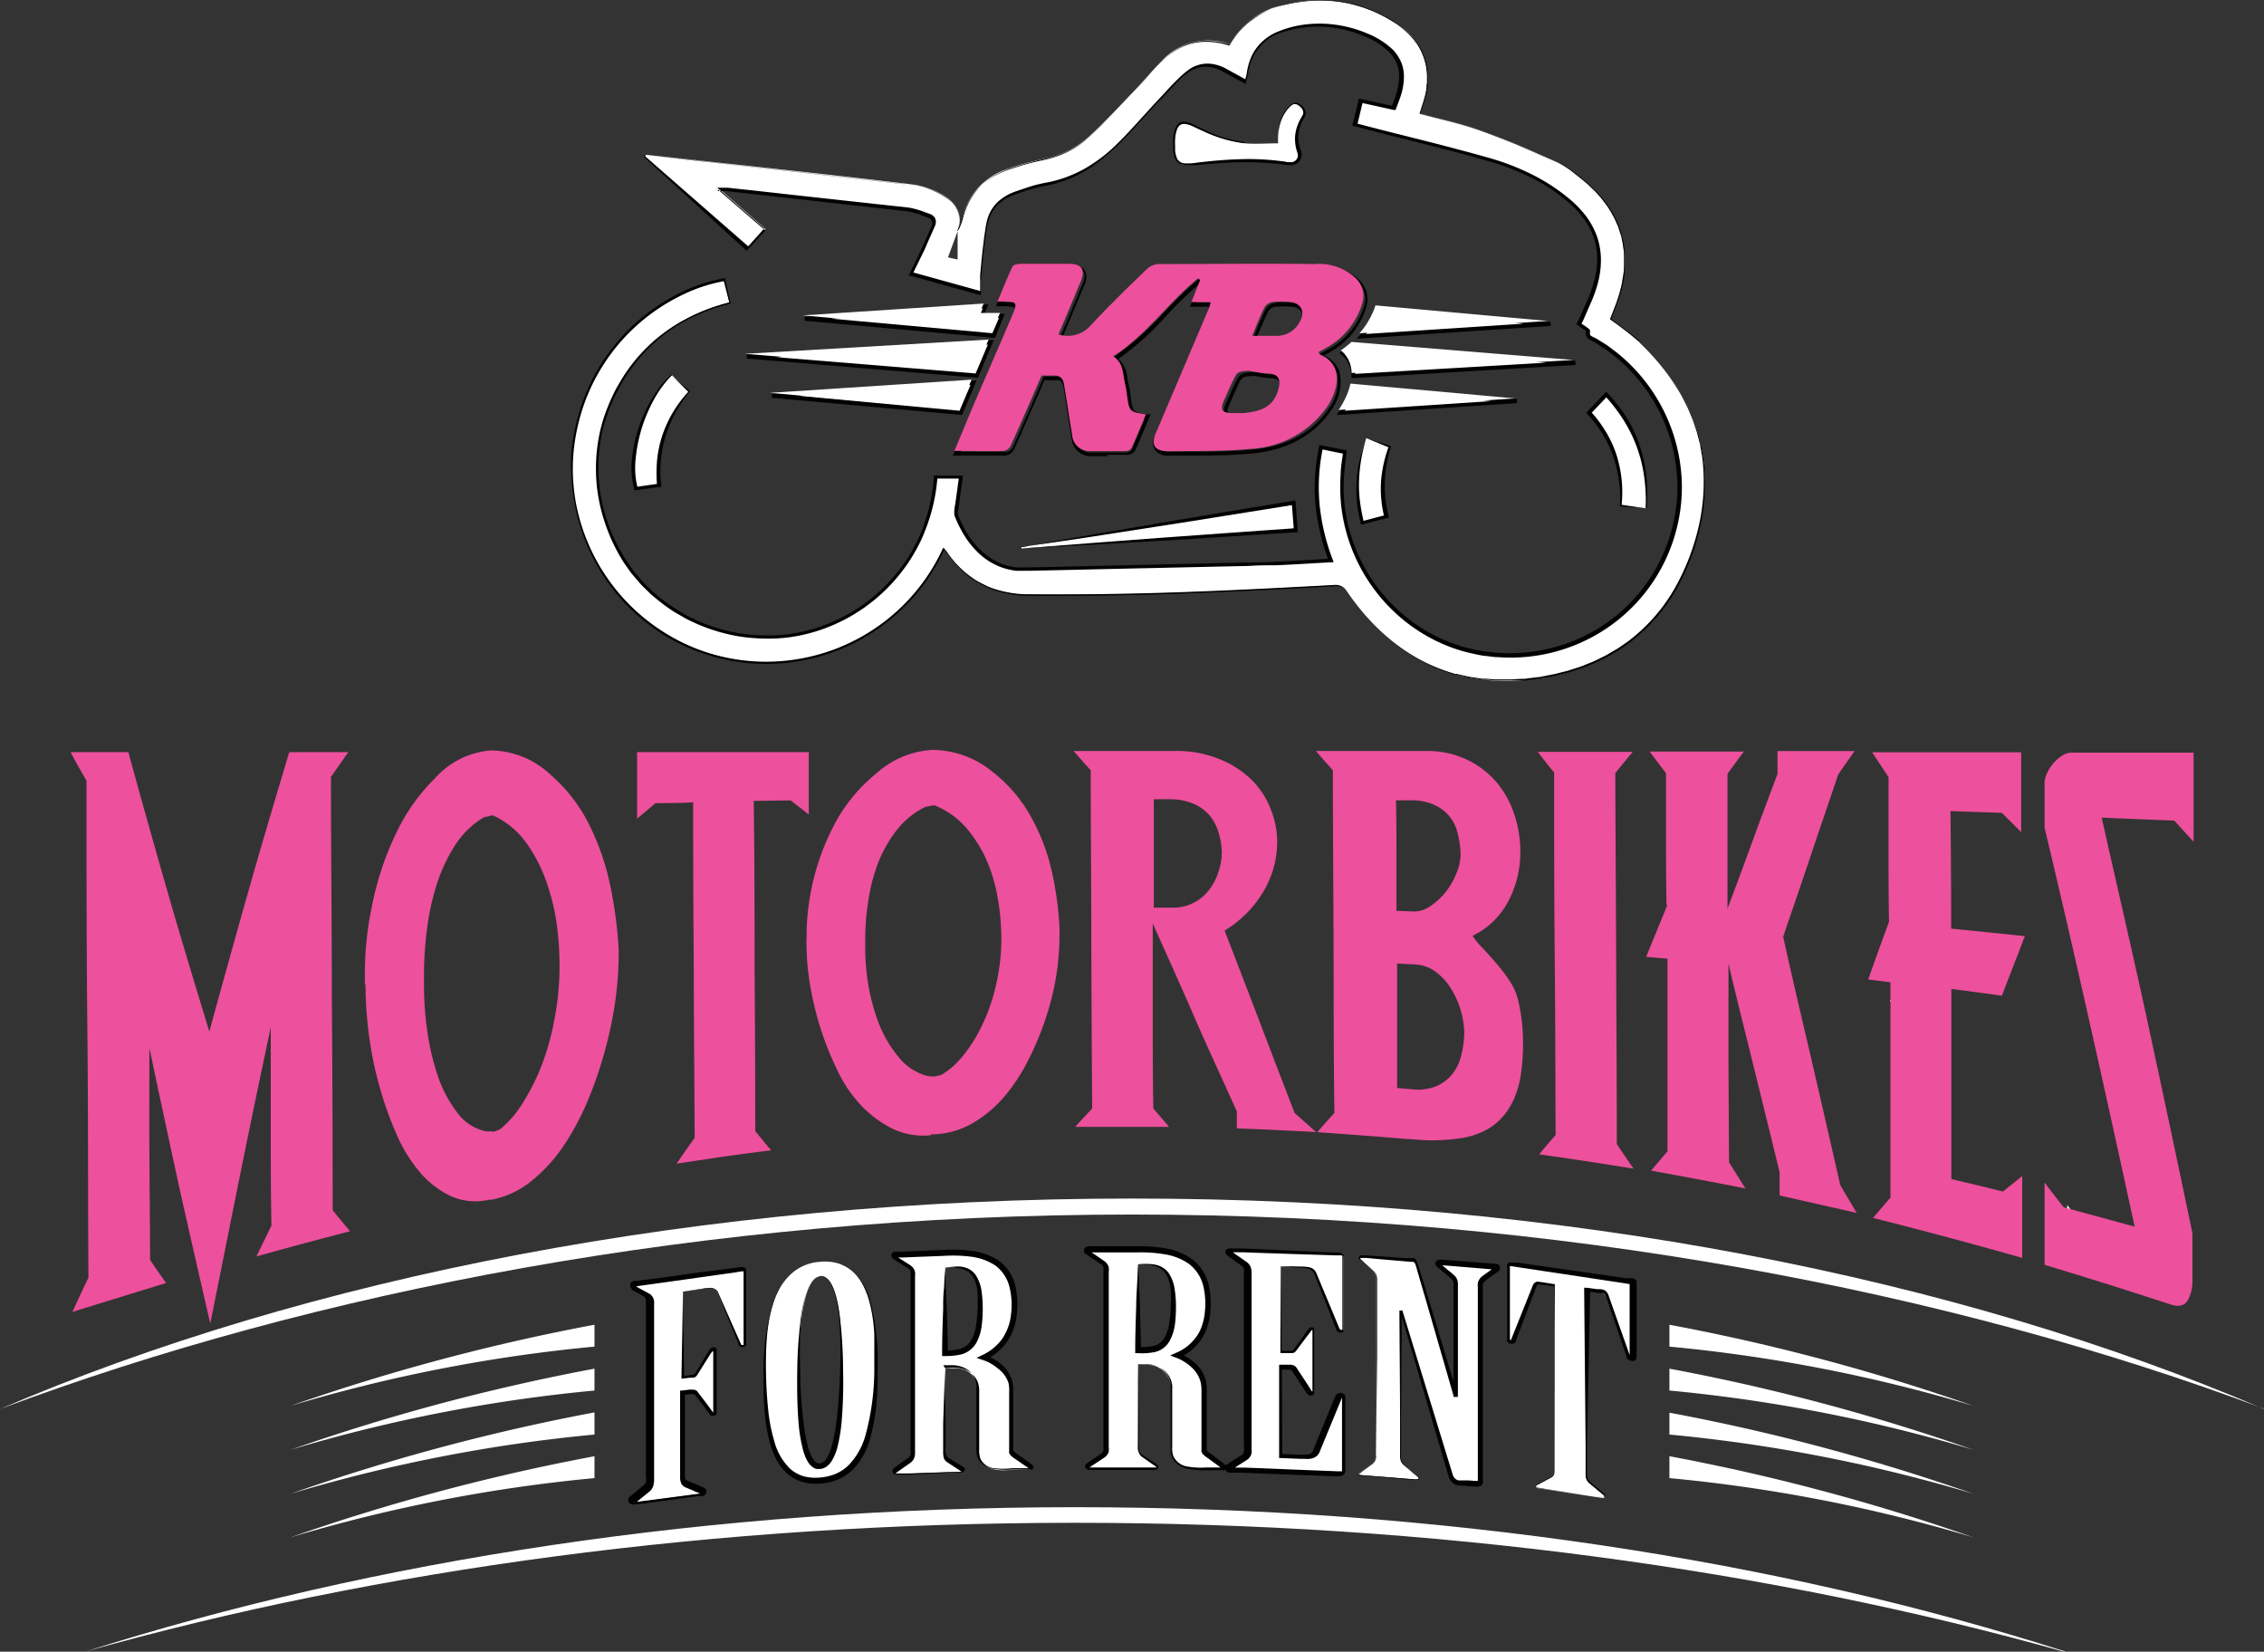 <svg id="Layer_1" data-name="Layer 1" xmlns="http://www.w3.org/2000/svg" xmlns:xlink="http://www.w3.org/1999/xlink" viewBox="0 0 235.05 171.46"><rect x="0" y="0" width="235.05" height="171.46" fill="#333333" stroke="none"/><defs><style>.cls-1{fill:none;}.cls-2{clip-path:url(#clip-path);}.cls-3{fill:#010101;}.cls-4,.cls-5{fill:#fff;}.cls-4{fill-rule:evenodd;}.cls-6{fill:#ed509c;}</style><clipPath id="clip-path" transform="translate(-30.38 -54.92)"><rect class="cls-1" width="300.47" height="300.47"/></clipPath></defs><title>kb motorbike logo md21-3</title><g class="cls-2"><path class="cls-3" d="M145.32,102.28l-1.59,0a2,2,0,0,1-2.09-1.84c-.17-1-.32-2-.48-3-.11-.74-.23-1.48-.35-2.22s-.34-.88-.87-.83a6.13,6.13,0,0,1-.86,0h-.26l-.67,1.52c-.8,1.84-1.62,3.74-2.46,5.59a1.26,1.26,0,0,1-.9.71c-1.26,0-2.52,0-3.84,0H129.3l.13-.29.71-1.71c.53-1.25,1-2.44,1.54-3.64l1.63-3.78c.74-1.71,1.51-3.48,2.25-5.22.17-.39.23-.63.18-.71s-.64-.14-.82-.14h-1.14l.13-.3.39-1c.38-.93.75-1.82,1.17-2.69.18-.38,1-.4,1.06-.4,1.66,0,3.33,0,5,0A1.66,1.66,0,0,1,143,83a1.69,1.69,0,0,1-.08,1.6l-1.58,3.77-.61,1.45a2.87,2.87,0,0,0,2.91-.94c1.85-2,3.82-3.89,5.73-5.74l.11-.11a2.09,2.09,0,0,1,1.34-.56h.6c5.12,0,10.41-.06,15.61,0A5.79,5.79,0,0,1,171.51,84a2.75,2.75,0,0,1,.67,2.94,7.91,7.91,0,0,1-3.74,4.54c-.19.12-.39.23-.58.33l-.09,0a2.77,2.77,0,0,1,1.69,1.77,4.92,4.92,0,0,1-.94,4c-1.77,2.58-4.52,4.07-8.2,4.42-2.12.2-4.3.21-6.4.22l-2.13,0a1.69,1.69,0,0,1-1.5-.57,1.62,1.62,0,0,1,0-1.56l1.52-3.56L155.9,87a1.37,1.37,0,0,0,.07-.24h-2.05l.92-2.33a40.89,40.89,0,0,0-3.34,3.24,30,30,0,0,1-5,4.51,2.94,2.94,0,0,1,.92,2,7.27,7.27,0,0,0,.17.81,5.4,5.4,0,0,1,.15.88l.06.41c.11.73.17,1.1.36,1.28a3.33,3.33,0,0,0,1.41.38l.26,0-.1.24c-.13.29-.25.58-.37.87-.36.88-.74,1.79-1.15,2.67a1,1,0,0,1-.82.41c-.63,0-1.32,0-2.05,0M140.06,94a1.2,1.2,0,0,1,1.17,1.19c.12.74.24,1.48.35,2.22.16,1,.31,2,.48,3a1.57,1.57,0,0,0,1.69,1.48c1.28,0,2.54,0,3.61,0a.8.8,0,0,0,.45-.17c.4-.87.76-1.73,1.14-2.65.09-.21.17-.42.26-.62-1.52-.27-1.61-.41-1.85-2,0-.14,0-.28-.06-.42a6.67,6.67,0,0,0-.14-.82,8.38,8.38,0,0,1-.18-.87c-.13-.78-.25-1.52-1-1.93l-.31-.17L146,92a29.46,29.46,0,0,0,5.21-4.62,42,42,0,0,1,3.59-3.46l.12-.1.5.34-.85,2.17h2l-.06.27a1.94,1.94,0,0,0,0,.2,2,2,0,0,1-.11.37l-4,9.54-1.52,3.57a1.33,1.33,0,0,0-.08,1.16,1.37,1.37,0,0,0,1.15.37h2.13c2.09,0,4.26,0,6.36-.22,3.54-.34,6.2-1.77,7.88-4.24a4.61,4.61,0,0,0,.89-3.62,2.45,2.45,0,0,0-1.53-1.55.31.31,0,0,1-.18-.26l0-.12-.05-.17.15-.08.26-.14.56-.32a7.53,7.53,0,0,0,3.55-4.3,2.34,2.34,0,0,0-.56-2.52,5.45,5.45,0,0,0-4.15-1.41c-5.19-.08-10.48,0-15.59,0h-.6a1.7,1.7,0,0,0-1.06.44l-.11.11c-1.9,1.85-3.87,3.76-5.71,5.73a3.34,3.34,0,0,1-3.56,1l-.25-.05.81-1.93c.54-1.27,1.06-2.52,1.58-3.77.23-.56.27-1,.11-1.2s-.53-.35-1.12-.36c-1.7,0-3.36,0-5,0a1.2,1.2,0,0,0-.68.17c-.41.86-.77,1.74-1.16,2.67l-.27.65h.51c.62,0,1,.07,1.16.33s.07.62-.14,1.12c-.74,1.74-1.51,3.51-2.25,5.22-.54,1.26-1.09,2.51-1.63,3.77l-1.54,3.65-.59,1.41h1c1.32,0,2.57,0,3.82,0a.86.86,0,0,0,.53-.45c.84-1.85,1.66-3.75,2.46-5.59l.78-1.78h.55c.29,0,.55,0,.81,0h.16m19.15,4.37h-.74c-.63,0-1-.13-1.14-.39a1.35,1.35,0,0,1,.11-1.18l.2-.46c.2-.45.4-.9.61-1.35.6-1.31.68-1.37,2.09-1.45h0c.19,0,.37.06.55.09.39.07.8.14,1.19.17a1.5,1.5,0,0,1,1.3.56,1.92,1.92,0,0,1-.05,1.74c-.63,1.73-2.14,2.1-3.68,2.25a4,4,0,0,1-.49,0m1.14-4.41c-1.2.07-1.2.07-1.72,1.2l-.6,1.34-.2.46c-.17.4-.22.65-.14.78s.34.18.79.19h.31a8.35,8.35,0,0,0,.87,0c1.62-.16,2.8-.55,3.32-2,.24-.65.27-1.1.1-1.36a1.22,1.22,0,0,0-1-.37,10.11,10.11,0,0,1-1.23-.17l-.52-.09m2.72-3.65h-2.85l.13-.3c.14-.32.26-.63.38-.92.31-.73.59-1.42.92-2.07a1.44,1.44,0,0,1,1-.63,8.73,8.73,0,0,1,1.84,0,1.58,1.58,0,0,1,1.36.77,1.69,1.69,0,0,1-.16,1.65,2.87,2.87,0,0,1-2.61,1.52m-.95-.43H163a2.43,2.43,0,0,0,2.34-1.32,1.31,1.31,0,0,0,.16-1.24,1.18,1.18,0,0,0-1-.53,8.63,8.63,0,0,0-1.76,0,1,1,0,0,0-.66.41c-.32.63-.59,1.28-.9,2l-.26.63h1.25" transform="translate(-30.38 -54.92)"/><polygon class="cls-4" points="83.56 33.05 102.33 31.82 101.92 32.8 103.23 32.8 104.03 32.8 103.17 34.82 83.56 33.05"/><path class="cls-3" d="M133.68,90l-19.76-1.78v-.43L133,86.51l-.43,1h2.12Zm-17-2,16.73,1.51.68-1.58H132l.41-1Z" transform="translate(-30.38 -54.92)"/><path class="cls-4" d="M173.39,86.94l17.91,1.61-19.57,1.29a8.47,8.47,0,0,0,1.41-2.22,5.71,5.71,0,0,0,.25-.68" transform="translate(-30.38 -54.92)"/><path class="cls-3" d="M171.23,90.08l.34-.38A8.45,8.45,0,0,0,173,87.53q.13-.33.24-.66l.05-.16,18.08,1.63v.42Zm2.31-2.92c-.06.18-.13.36-.2.54a8.37,8.37,0,0,1-1.13,1.89l16.35-1.07Z" transform="translate(-30.38 -54.92)"/><polygon class="cls-4" points="77.55 37.05 102.85 35.56 101.39 38.99 77.55 37.05"/><path class="cls-3" d="M131.91,94.14l-24-2v-.43l25.65-1.5ZM111,92l20.67,1.69,1.27-3Z" transform="translate(-30.38 -54.92)"/><path class="cls-4" d="M170.85,90.72l23.07,1.89-23,1.34a3.47,3.47,0,0,0-.18-1,3.11,3.11,0,0,0-.94-1.36,10.3,10.3,0,0,0,1.08-.85" transform="translate(-30.38 -54.92)"/><path class="cls-3" d="M170.69,94.18V94a3.27,3.27,0,0,0-.17-1,2.78,2.78,0,0,0-.88-1.26l-.21-.18.23-.16a10.86,10.86,0,0,0,1.06-.84l.07-.06h.09l23.07,1.88v.43Zm-.58-2.59a3.31,3.31,0,0,1,.8,1.27,3.45,3.45,0,0,1,.18.87l19.79-1.16-20-1.63a10,10,0,0,1-.81.65" transform="translate(-30.38 -54.92)"/><polygon class="cls-4" points="80.17 41.1 101.08 39.72 99.74 42.86 80.17 41.1"/><path class="cls-3" d="M130.26,98l-19.74-1.78v-.42l21.26-1.4Zm-17-2L130,97.56l1.14-2.68Z" transform="translate(-30.38 -54.92)"/><path class="cls-4" d="M170.79,95.05l17.11,1.54L169.57,97.8a10.27,10.27,0,0,0,.85-1.57,7.67,7.67,0,0,0,.27-.76c0-.14.07-.28.1-.42" transform="translate(-30.38 -54.92)"/><path class="cls-3" d="M169.15,98l.24-.36a9.83,9.83,0,0,0,.83-1.53,6,6,0,0,0,.26-.74,2.92,2.92,0,0,0,.1-.4l0-.19,17.3,1.56v.43ZM171,95.28a2.33,2.33,0,0,1-.07.25,6.09,6.09,0,0,1-.28.78,9.81,9.81,0,0,1-.64,1.25l15.2-1Z" transform="translate(-30.38 -54.92)"/><path class="cls-5" d="M200.62,90.45c-.93-.88-2-1.58-3.08-2.4.21-.53.45-1.11.66-1.7,1.85-5.19.6-9.6-3.72-13a11.69,11.69,0,0,0-2.39-1.59c-2.63-1.17-5.27-2.33-8-3.3-2.06-.74-4.22-1.19-6.3-1.76a21.06,21.06,0,0,0,.71-2.52,6.71,6.71,0,0,0-3.45-7,14.32,14.32,0,0,0-11.48-1.73,8.14,8.14,0,0,0-5.38,3.91c0,.06-.12.1-.18.15a6.44,6.44,0,0,0-7,1.73c-1,1-1.92,2.12-2.91,3.15-1.52,1.58-3,3.2-4.63,4.68a9.75,9.75,0,0,1-4.74,2.35,28.92,28.92,0,0,0-3.64,1,7.09,7.09,0,0,0-4.86,5.36,6.14,6.14,0,0,1-.39,1,2.78,2.78,0,0,0-1.06-3.3,8.76,8.76,0,0,0-3.37-1.38c-7.77-.94-15.55-1.76-23.33-2.62l-4.7-.5-.12.21,10.8,9.44,1.8-1.94L105,74.47l.3,0c6.41.7,12.83,1.39,19.24,2.13a10.34,10.34,0,0,1,2.27.67.76.76,0,0,1,.46,1.13c-.35.83-.71,1.66-1.09,2.49s-.76,1.55-1.19,2.43l7.22,2a17.44,17.44,0,0,1,0-1.78c.18-1.78.32-3.56.63-5.31A4.15,4.15,0,0,1,135.8,75a20.86,20.86,0,0,1,3.08-.9,13.9,13.9,0,0,0,7.38-3.92c1.56-1.5,3-3.17,4.45-4.75a38.67,38.67,0,0,1,2.77-2.81,3.38,3.38,0,0,1,4.13-.33l2.1,1.15a6.28,6.28,0,0,0,.21-.83c.36-2.65,2-4,4.49-4.64a12.06,12.06,0,0,1,7.9.7c3.54,1.53,4.39,3.7,2.91,7.23l-.12.3-3.44-.76c-.22.87-.41,1.66-.61,2.49l.87.23c4.46,1.16,9,2.2,13.37,3.49A21.11,21.11,0,0,1,193.53,76,7.74,7.74,0,0,1,196,84.53a34.46,34.46,0,0,1-1.35,3.35c-.11.25-.25.48-.36.71.36.29,1,.61.94.77-.18.69.37.71.69.89a17.54,17.54,0,1,1-26.16,13.34c.06-.57.13-1.13.21-1.74l-2.5-.51a20.52,20.52,0,0,0,1,11.76c-2.38.12-4.63.29-6.88.35q-12.34.3-24.71.55c-3.63.08-6-2.38-7.23-5.5a1.86,1.86,0,0,1,0-.88c.13-1,.29-2.09.45-3.22h-2.6a17.58,17.58,0,0,1-34.66,3.13,17,17,0,0,1,1.29-11.64,17.56,17.56,0,0,1,12-9.54c-.19-.85-.37-1.64-.55-2.42a19.92,19.92,0,0,0-15.69,17.19,20.2,20.2,0,0,0,38.47,10.67c.15.19.29.34.41.52a9.77,9.77,0,0,0,8.41,4.32c10.62.17,21.21-.37,31.8-.95a1.22,1.22,0,0,1,1.24.64c4.88,7.08,11.63,10.32,20.14,9,8.24-1.31,13.78-6.23,16.11-14.22s.14-14.91-5.88-20.62M129.8,81.86l-1-.22,1-2.72Z" transform="translate(-30.38 -54.92)"/><path class="cls-3" d="M200.62,90.46a37.41,37.41,0,0,0-3.08-2.4h0l.39-1c.12-.34.27-.66.37-1a9.32,9.32,0,0,0,.3-1l.14-.52.09-.53c0-.18.07-.36.09-.53l.06-.54,0-.27v-.81c0-.17,0-.35,0-.53s0-.36-.05-.54a7.83,7.83,0,0,0-.18-1.06c0-.17-.08-.35-.13-.52l-.17-.51-.08-.26-.11-.24-.22-.5c-.07-.16-.17-.31-.25-.47a4.39,4.39,0,0,0-.27-.47,9.16,9.16,0,0,0-.61-.88l-.33-.43-.36-.4a4.51,4.51,0,0,0-.37-.39l-.39-.37c-.25-.26-.54-.48-.81-.71s-.56-.45-.84-.67A8.8,8.8,0,0,0,192,71.74l-2-.87c-1.32-.58-2.64-1.14-4-1.66a40.68,40.68,0,0,0-4.07-1.4c-1.38-.38-2.78-.7-4.17-1.08h0v0c.17-.6.39-1.19.55-1.79a5.73,5.73,0,0,0,.17-.92c0-.15,0-.31.05-.46l0-.47a6.26,6.26,0,0,0-1-3.54,8.42,8.42,0,0,0-2.74-2.5,14.24,14.24,0,0,0-3.41-1.51l-.45-.13-.46-.11c-.3-.07-.61-.11-.92-.17a14.55,14.55,0,0,0-3.73-.06c-.62.08-1.24.17-1.85.31a9.42,9.42,0,0,0-3.43,1.42,7.19,7.19,0,0,0-1.4,1.24c-.2.24-.39.48-.57.74s-.17.26-.25.4l-.12.2c-.05.07-.13.1-.18.15h0a8,8,0,0,0-2.22-.37,5.24,5.24,0,0,0-1.12.08,5.84,5.84,0,0,0-1.09.29,6.38,6.38,0,0,0-1,.49,7.36,7.36,0,0,0-.92.66,18.59,18.59,0,0,0-1.59,1.61c-.51.56-1,1.13-1.52,1.68L147,65.6c-1,1.09-2.09,2.18-3.2,3.21a9.65,9.65,0,0,1-3.87,2.32c-.72.24-1.48.35-2.2.54s-1.46.4-2.18.64a9,9,0,0,0-2.06.91,6.46,6.46,0,0,0-1.7,1.47,7,7,0,0,0-1.13,1.94,8,8,0,0,0-.34,1.08,6.46,6.46,0,0,1-.41,1.06l-.08,0a3.33,3.33,0,0,0-.07-2.16,2.34,2.34,0,0,0-.65-.87,6.36,6.36,0,0,0-.93-.59,9.07,9.07,0,0,0-2-.87,6.72,6.72,0,0,0-1.09-.19L123.93,74l-8.85-1-8.84-1-4.43-.49L97.38,71l.07,0-.12.21,0-.09,10.81,9.44H108l1.79-2v.12L105,74.54l-.15-.13.2,0,.22,0h.25l.44,0,.9.1,1.8.19,3.58.4,7.18.79,3.58.39c.6.07,1.2.12,1.8.2a9.3,9.3,0,0,1,1.75.52l.43.15a1.06,1.06,0,0,1,.4.3.74.74,0,0,1,.16.49,1.13,1.13,0,0,1-.11.48l-.73,1.65-.36.83-.4.81-.79,1.62-.07-.16,7.22,2-.15.12c0-.42,0-.84,0-1.27a4.63,4.63,0,0,1,0-.65l.06-.63c.08-.85.16-1.69.27-2.54.05-.42.1-.84.17-1.27a9.31,9.31,0,0,1,.24-1.26,4,4,0,0,1,1.48-2.12,5.12,5.12,0,0,1,1.14-.64c.41-.16.8-.28,1.21-.42s.81-.27,1.22-.38l.63-.15.63-.12a13,13,0,0,0,4.62-1.92,15.83,15.83,0,0,0,2-1.55c.62-.58,1.21-1.18,1.79-1.8,1.16-1.24,2.28-2.52,3.45-3.75.57-.63,1.15-1.25,1.77-1.85a9.12,9.12,0,0,1,1-.84,3.34,3.34,0,0,1,2.53-.55,4.45,4.45,0,0,1,1.24.43l2.24,1.23-.23.1c.07-.26.15-.52.2-.75a5.76,5.76,0,0,1,.15-.79,5.54,5.54,0,0,1,.6-1.5,5.22,5.22,0,0,1,2.43-2.07,10.82,10.82,0,0,1,3.09-.79,12.18,12.18,0,0,1,3.19.08,12.83,12.83,0,0,1,3.05.87,8.28,8.28,0,0,1,2.7,1.72,4.38,4.38,0,0,1,.88,1.39,4,4,0,0,1,.23,1.61,6.53,6.53,0,0,1-.27,1.59c-.15.51-.36,1-.54,1.5l-.06.14-.15,0-3.44-.76.21-.14-.6,2.49-.13-.22c3.05.82,6.14,1.55,9.2,2.35,1.54.4,3.07.81,4.59,1.24A25.72,25.72,0,0,1,189.37,73a20,20,0,0,1,4,2.61,11.46,11.46,0,0,1,1.67,1.74,8.18,8.18,0,0,1,1.15,2.14,7.49,7.49,0,0,1,.4,2.39,9.24,9.24,0,0,1-.31,2.4,13.53,13.53,0,0,1-.82,2.26L195,87.6c-.08.18-.15.36-.24.55s-.19.36-.28.53l0-.24c.15.12.32.23.5.35l.26.19a.75.75,0,0,1,.14.12l.08.1a.94.94,0,0,1,0,.09.11.11,0,0,1,0,.08v0a.72.72,0,0,0,0,.24.25.25,0,0,0,.08.16,2.85,2.85,0,0,0,.5.25l1.08.67c.35.23.67.5,1,.74a18,18,0,0,1,6.84,13,17.23,17.23,0,0,1-.42,5,17.66,17.66,0,0,1-8.89,11.64,17.89,17.89,0,0,1-9.73,2.07c-.42,0-.83-.08-1.25-.12s-.83-.12-1.24-.22a15.55,15.55,0,0,1-2.42-.69,17.47,17.47,0,0,1-4.4-2.42,17.94,17.94,0,0,1-6.67-10.38,17.56,17.56,0,0,1-.38-5c0-.84.17-1.66.26-2.48l.17.22-2.49-.51.23-.15a19.74,19.74,0,0,0-.35,5.89,22,22,0,0,0,1.37,5.75l.09.26h-.27c-1.89.1-3.78.23-5.68.31-.95,0-1.89,0-2.84.07l-2.84.06-11.36.25-5.68.13-2.85.06H136.2l-.36,0a7.7,7.7,0,0,1-1.42-.33,7,7,0,0,1-2.47-1.53A9.54,9.54,0,0,1,130.2,110a12.88,12.88,0,0,1-.62-1.3,1.05,1.05,0,0,1-.12-.39,2.54,2.54,0,0,1,0-.39c0-.25.06-.47.1-.71l.39-2.82.18.21h-2.6l.18-.17a18.75,18.75,0,0,1-1,4.81c-.13.39-.29.77-.44,1.15s-.33.76-.52,1.12a18.16,18.16,0,0,1-1.27,2.11,18,18,0,0,1-7.52,6.15,17.61,17.61,0,0,1-4.73,1.32,16.69,16.69,0,0,1-2.45.12,20.21,20.21,0,0,1-2.45-.19,18.8,18.8,0,0,1-4.7-1.38c-.37-.18-.75-.34-1.11-.54l-1.06-.61a18.69,18.69,0,0,1-2-1.46l-.47-.39-.44-.43-.44-.43-.21-.22-.2-.23c-.27-.32-.54-.62-.8-.94l-.71-1A18.7,18.7,0,0,1,93.12,109a17.56,17.56,0,0,1-.35-9.69,17.22,17.22,0,0,1,.78-2.33c.15-.38.33-.75.5-1.12s.37-.73.58-1.08a17.28,17.28,0,0,1,3-3.88,17,17,0,0,1,4-2.88,20.9,20.9,0,0,1,4.57-1.74l-.08.14L105.5,84l.13.09a16.74,16.74,0,0,0-4.8,1.64A20,20,0,0,0,91,96.94a21.08,21.08,0,0,0-1.08,5,19.7,19.7,0,0,0-.05,2.55,21.51,21.51,0,0,0,.28,2.53,20.32,20.32,0,0,0,12.38,15.18,20,20,0,0,0,10,1.24,20.19,20.19,0,0,0,15.77-11.65l0-.07,0,.06c.19.23.38.46.55.7l.26.35.28.34a10.29,10.29,0,0,0,1.24,1.23c.22.2.46.36.7.54s.48.32.74.45.53.26.79.39.54.22.82.3a11.91,11.91,0,0,0,3.46.54l3.52,0c4.7,0,9.39-.11,14.08-.29s9.39-.43,14.08-.68a1.37,1.37,0,0,1,.86.16,2.28,2.28,0,0,1,.59.65l.52.71.26.36c.09.12.18.23.28.34.37.45.73.92,1.14,1.33l.6.65.64.6c.42.42.88.78,1.33,1.15.23.19.47.35.71.53l.72.5.75.45.38.23.39.2.79.39.81.34a16.31,16.31,0,0,0,1.66.58l.21.07.22,0,.42.1c.29.06.57.14.86.19l.87.13.44.07.43,0,.88.07h.88c.29,0,.59,0,.88,0l.88-.06.44,0,.43-.06.88-.11c.29,0,.58-.09.86-.14l.87-.17c.29-.06.57-.14.85-.21s.57-.13.85-.23l.84-.27.41-.14.41-.17.82-.33.79-.39c.53-.24,1-.56,1.53-.85.13-.07.25-.16.37-.24l.36-.25.37-.26.18-.12.17-.14a18.26,18.26,0,0,0,4.58-5.28,24,24,0,0,0,2.53-6.55,20.79,20.79,0,0,0,.36-7l-.15-.87-.07-.43c0-.15-.07-.29-.1-.43l-.22-.86c-.08-.28-.18-.55-.27-.83-.17-.57-.42-1.1-.64-1.64-.12-.27-.26-.53-.39-.79s-.25-.53-.41-.78a24.4,24.4,0,0,0-4.37-5.49m0,0A24.18,24.18,0,0,1,205,96a8.3,8.3,0,0,1,.41.78c.13.26.28.52.39.79a16.2,16.2,0,0,1,.64,1.63c.1.28.2.56.28.84l.21.86c0,.14.08.28.11.42l.07.44.15.87a20.36,20.36,0,0,1-.36,7,23.7,23.7,0,0,1-2.52,6.55,18.33,18.33,0,0,1-4.59,5.29l-.17.14-.18.12-.36.26-.36.25c-.12.08-.24.17-.37.24-.51.29-1,.61-1.54.86l-.79.38-.82.34-.41.16-.41.14-.84.28c-.28.09-.57.15-.85.23l-.85.21-.87.17c-.29,0-.58.11-.87.14l-.87.12-.44.05-.44,0-.88,0c-.29,0-.59,0-.88,0s-.59,0-.88,0l-.88-.07-.44,0-.43-.06-.88-.14c-.29,0-.57-.12-.86-.19l-.42-.1-.22,0-.21-.06c-.56-.19-1.13-.34-1.66-.58l-.82-.34-.78-.4-.4-.2-.38-.22-.75-.46c-.25-.16-.48-.33-.72-.5a7.27,7.27,0,0,1-.71-.53c-.45-.37-.92-.73-1.34-1.15l-.64-.6-.6-.64c-.41-.42-.77-.89-1.15-1.34-.09-.12-.19-.23-.28-.34l-.26-.36-.52-.71a2.22,2.22,0,0,0-.58-.64,1.31,1.31,0,0,0-.83-.15c-4.69.26-9.38.5-14.07.69s-9.39.3-14.09.3c-1.17,0-2.35,0-3.52,0a11.7,11.7,0,0,1-3.48-.53,7.46,7.46,0,0,1-.83-.31,8.43,8.43,0,0,1-.8-.39c-.26-.13-.5-.3-.75-.45s-.48-.34-.71-.54a10.46,10.46,0,0,1-1.25-1.24l-.28-.34-.26-.36c-.17-.24-.37-.46-.55-.69h.08a20.33,20.33,0,0,1-25.94,10.51,20.19,20.19,0,0,1-8.22-6A20.55,20.55,0,0,1,90,107a21.87,21.87,0,0,1-.29-2.55,20.2,20.2,0,0,1,0-2.58,21.6,21.6,0,0,1,1.08-5,20.19,20.19,0,0,1,5.66-8.49,20.85,20.85,0,0,1,4.24-2.91,17.11,17.11,0,0,1,4.87-1.66l.11,0,0,.11.55,2.43,0,.11-.12,0a20.9,20.9,0,0,0-4.51,1.73A16.75,16.75,0,0,0,97.79,91a17.31,17.31,0,0,0-2.93,3.83c-.2.35-.38.71-.57,1.07s-.35.73-.49,1.1A17.11,17.11,0,0,0,93,99.33a17.39,17.39,0,0,0,.37,9.54,18.25,18.25,0,0,0,2.1,4.33l.7,1c.26.32.52.62.78.92l.2.23.21.22.43.42.44.42.46.39a17,17,0,0,0,2,1.42l1,.61c.36.19.73.34,1.09.52a18.16,18.16,0,0,0,4.62,1.35,17.65,17.65,0,0,0,2.41.18,16.08,16.08,0,0,0,2.4-.12,17.25,17.25,0,0,0,4.63-1.3,17.67,17.67,0,0,0,7.37-6,15.46,15.46,0,0,0,1.23-2.07c.2-.35.35-.72.52-1.09s.3-.74.42-1.13a18,18,0,0,0,.95-4.71v-.17h3l0,.21-.39,2.81c0,.23-.07.47-.09.7a1.6,1.6,0,0,0,0,.31.69.69,0,0,0,.09.29,12.17,12.17,0,0,0,.61,1.26,9,9,0,0,0,1.68,2.2,6.82,6.82,0,0,0,2.33,1.45,6.93,6.93,0,0,0,1.35.3l.34,0h1.05l2.84-.06,5.68-.13,11.36-.26,2.84-.06c.95,0,1.89,0,2.84-.08,1.89-.07,3.77-.21,5.67-.31l-.18.27a23.07,23.07,0,0,1-1.39-5.86,19.9,19.9,0,0,1,.36-6l0-.19.2,0,2.49.5.18,0,0,.18c-.09.83-.21,1.65-.27,2.47a18.36,18.36,0,0,0,0,2.46,16.79,16.79,0,0,0,.37,2.43,17.17,17.17,0,0,0,.7,2.35,17.54,17.54,0,0,0,5.81,7.78,16.84,16.84,0,0,0,4.3,2.36,15.93,15.93,0,0,0,2.36.68,11.74,11.74,0,0,0,1.21.21c.4,0,.81.11,1.22.12a17.61,17.61,0,0,0,9.5-2,17.17,17.17,0,0,0,8.69-11.37,16.76,16.76,0,0,0,.42-4.89,17.55,17.55,0,0,0-6.68-12.68c-.33-.24-.65-.5-1-.72l-1-.65a2.51,2.51,0,0,1-.59-.32.67.67,0,0,1-.2-.39,1.14,1.14,0,0,1,0-.38h0v0s0,0,0,0l0,0-.1-.08c-.07-.06-.16-.11-.24-.17s-.35-.23-.52-.36l-.13-.1.08-.15c.09-.18.19-.35.27-.52s.15-.35.23-.54l.48-1.08a15,15,0,0,0,.8-2.21,8.89,8.89,0,0,0,.3-2.29,6.93,6.93,0,0,0-.38-2.27,7.6,7.6,0,0,0-1.1-2,10.22,10.22,0,0,0-1.61-1.68,19,19,0,0,0-3.93-2.56,25.45,25.45,0,0,0-4.41-1.66c-1.52-.44-3-.85-4.58-1.24-3.06-.8-6.14-1.53-9.21-2.36l-.17,0,0-.18.61-2.48,0-.17.18,0,3.44.76-.2.11c.19-.5.39-1,.53-1.47a6.46,6.46,0,0,0,.26-1.5,3.67,3.67,0,0,0-.21-1.48,4.13,4.13,0,0,0-.8-1.27,7.78,7.78,0,0,0-2.58-1.64,12.27,12.27,0,0,0-3-.86,11.42,11.42,0,0,0-3.09-.08,10.57,10.57,0,0,0-3,.75,5,5,0,0,0-2.29,2,5.28,5.28,0,0,0-.57,1.41c0,.12-.06.25-.08.37l-.06.39c-.06.28-.14.52-.2.77l-.05.2-.18-.1-2.23-1.22a4.39,4.39,0,0,0-1.15-.41,3.28,3.28,0,0,0-1.21,0,3.2,3.2,0,0,0-1.1.49,7.27,7.27,0,0,0-.95.81c-.61.58-1.19,1.21-1.77,1.83-1.17,1.23-2.28,2.5-3.45,3.75-.58.61-1.18,1.23-1.81,1.8a16.15,16.15,0,0,1-2,1.58,13.3,13.3,0,0,1-4.73,2l-.63.12-.61.14c-.4.11-.81.23-1.21.37s-.81.27-1.19.42a4.39,4.39,0,0,0-1.08.6,3.76,3.76,0,0,0-1.39,2,9.56,9.56,0,0,0-.24,1.23c-.07.42-.12.84-.17,1.26-.11.84-.19,1.69-.27,2.53,0,.43-.1.85-.11,1.26s0,.84,0,1.27v.16l-.15,0-7.22-2-.13,0,.06-.13.79-1.62.39-.81.37-.82.73-1.65a.7.7,0,0,0,0-.74.75.75,0,0,0-.32-.23l-.41-.16a9.82,9.82,0,0,0-1.71-.51l-1.79-.2-3.59-.4-7.17-.8-3.59-.4-1.79-.2-.89-.1-.45,0h-.12a.11.11,0,0,0-.08,0l-.23,0,0-.16,4.85,4.19.07.06-.06.07-1.8,1.94-.06.06-.06,0L97.22,71.21l0,0,0,0,.12-.21,0,0h.05l4.43.48,4.42.5,8.85,1,8.84,1,1.11.12a6.84,6.84,0,0,1,1.1.19,9.53,9.53,0,0,1,2,.88,7.19,7.19,0,0,1,.94.61,2.39,2.39,0,0,1,.67.9,3.35,3.35,0,0,1,.08,2.21l-.07,0a5.82,5.82,0,0,0,.4-1,9.72,9.72,0,0,1,.35-1.08,7.19,7.19,0,0,1,1.14-2,7,7,0,0,1,1.72-1.48,9.38,9.38,0,0,1,2.08-.91c.72-.24,1.45-.46,2.18-.64s1.49-.3,2.2-.54a9.42,9.42,0,0,0,3.85-2.3c1.11-1,2.16-2.12,3.2-3.21l1.57-1.65c.51-.55,1-1.12,1.52-1.67a18.83,18.83,0,0,1,1.6-1.62,7.36,7.36,0,0,1,.92-.66,5.71,5.71,0,0,1,1-.49,5.27,5.27,0,0,1,1.1-.3,6.08,6.08,0,0,1,1.13-.08,7.8,7.8,0,0,1,2.24.38h0c.06,0,.14-.08.17-.14l.12-.2.26-.39a6.74,6.74,0,0,1,.57-.75,7.19,7.19,0,0,1,1.4-1.24A9.51,9.51,0,0,1,164,55.32c.61-.14,1.23-.23,1.85-.31a14.7,14.7,0,0,1,3.75.06c.3.06.62.1.92.18l.46.1.45.13A14.75,14.75,0,0,1,174.85,57a8.4,8.4,0,0,1,2.75,2.52,6.18,6.18,0,0,1,.78,1.69,6.52,6.52,0,0,1,.25,1.86l0,.47c0,.16,0,.31-.05.47a6,6,0,0,1-.18.92c-.16.6-.38,1.19-.55,1.79v0c1.39.38,2.79.7,4.17,1.09a38.3,38.3,0,0,1,4.07,1.4c1.34.53,2.66,1.09,4,1.66l2,.87a9.3,9.3,0,0,1,1.83,1.13c.28.22.57.44.84.67s.56.45.81.71l.39.37c.13.12.25.26.37.39l.36.4.33.43a10.77,10.77,0,0,1,.61.89,4.25,4.25,0,0,1,.27.46c.08.16.18.32.25.48l.22.49.1.25.09.26.17.51c0,.17.08.35.13.52.09.35.12.71.18,1.06a4.9,4.9,0,0,1,0,.54c0,.18,0,.36,0,.53v.81l0,.27,0,.54c0,.17-.06.35-.09.53s-.06.35-.1.53l-.13.52c-.08.35-.2.69-.31,1s-.24.68-.37,1l-.39,1h0c1,.8,2.13,1.51,3.08,2.41" transform="translate(-30.38 -54.92)"/><path class="cls-5" d="M159.58,69.79a16,16,0,0,1-5.36-1.8c-1.21-.57-1.76-.25-1.94,1.11a4.53,4.53,0,0,0,0,.74c.06,2.06.37,2.36,2.39,2.14a34.76,34.76,0,0,1,9.61,0,.91.91,0,0,0,1-1.19,4.08,4.08,0,0,1,.4-3.7c.33-.54.06-.94-.39-1.26s-.75-.13-1.11.25a5,5,0,0,0-1.1,3.72c-1.24,0-2.37.08-3.48,0" transform="translate(-30.38 -54.92)"/><path class="cls-3" d="M159.58,69.79a13.45,13.45,0,0,1-4.24-1.25l-1-.45a2.78,2.78,0,0,0-1-.31.78.78,0,0,0-.48.15,1,1,0,0,0-.28.43,3.43,3.43,0,0,0-.2,1.06,3.25,3.25,0,0,0,0,.54c0,.19,0,.37,0,.55a2.29,2.29,0,0,0,.28,1,1,1,0,0,0,.86.37,5.6,5.6,0,0,0,1.08-.07c1.47-.18,3-.32,4.43-.36a26.61,26.61,0,0,1,4.46.21c.19,0,.37.06.55.09l.27,0a.55.55,0,0,0,.22,0,.74.74,0,0,0,.59-.57.81.81,0,0,0,0-.22,1.58,1.58,0,0,0-.06-.23,5.12,5.12,0,0,1-.15-.56,4.4,4.4,0,0,1-.07-1.15,4.27,4.27,0,0,1,.26-1.11,4.83,4.83,0,0,1,.23-.52l.14-.25.13-.23a.63.63,0,0,0,.07-.46.89.89,0,0,0-.27-.41,1.18,1.18,0,0,0-.42-.29.49.49,0,0,0-.46.07,1.87,1.87,0,0,0-.39.36,3.5,3.5,0,0,0-.33.43,3.57,3.57,0,0,0-.48,1,7,7,0,0,0-.25,2.18v0h0c-1.16,0-2.32.07-3.48,0m0,0c1.16.09,2.32,0,3.48,0h0a6.83,6.83,0,0,1,.21-2.2,3.63,3.63,0,0,1,.45-1,2.36,2.36,0,0,1,.33-.45,1.94,1.94,0,0,1,.41-.4.8.8,0,0,1,.28-.13.55.55,0,0,1,.31,0,1.28,1.28,0,0,1,.5.31,1.06,1.06,0,0,1,.34.49.94.94,0,0,1-.06.62l-.14.25-.12.24a4.4,4.4,0,0,0-.21.5,4.15,4.15,0,0,0-.2,1,3.71,3.71,0,0,0,.1,1,4.91,4.91,0,0,0,.15.51,1.19,1.19,0,0,1,.08.3.74.74,0,0,1,0,.33,1.1,1.1,0,0,1-.88.89,1,1,0,0,1-.34,0l-.28,0-.54-.07a29.34,29.34,0,0,0-4.39-.21c-1.47,0-2.94.15-4.41.28a7.08,7.08,0,0,1-1.13,0,1.72,1.72,0,0,1-.59-.12,1,1,0,0,1-.48-.4,2.53,2.53,0,0,1-.27-1.12c0-.19,0-.37,0-.56a5.24,5.24,0,0,1,0-.56,3.56,3.56,0,0,1,.24-1.11,1.12,1.12,0,0,1,.34-.47.87.87,0,0,1,.56-.16,2.77,2.77,0,0,1,1.06.35l1,.48a12.83,12.83,0,0,0,4.22,1.29" transform="translate(-30.38 -54.92)"/><path class="cls-5" d="M136.43,111.86l28.49-1.9c-.08-1-.15-1.89-.23-2.85l-28.27,4.61s0,.1,0,.14" transform="translate(-30.38 -54.92)"/><path class="cls-3" d="M136.43,111.86l7.17-.56,7.12-.54,7.1-.51,7.08-.5-.19.22-.22-2.84.24.19-7.07,1.13c-2.36.38-4.72.76-7.08,1.12l-7.08,1.1c-2.36.35-4.72.72-7.08,1h0Zm0,0v-.14h0c2.35-.43,4.7-.83,7.05-1.25l7.06-1.21c2.35-.41,4.71-.79,7.06-1.19l7.07-1.17.22,0,0,.22.22,2.85,0,.21-.21,0-7.16.45c-2.38.16-4.77.31-7.14.44l-7.12.41Z" transform="translate(-30.38 -54.92)"/><path class="cls-5" d="M201.24,107.69a14.93,14.93,0,0,0-4.1-11.81c-.64.68-1.2,1.27-1.8,1.89a12.29,12.29,0,0,1,3.3,9.64l2.6.28" transform="translate(-30.38 -54.92)"/><path class="cls-3" d="M201.24,107.69a19,19,0,0,0-.15-3.2,14.92,14.92,0,0,0-.75-3.1,15.16,15.16,0,0,0-1.4-2.86A18.15,18.15,0,0,0,197,96h.31l-1.8,1.89v-.28a12.84,12.84,0,0,1,1.59,2.13,11.28,11.28,0,0,1,1.11,2.42,12.76,12.76,0,0,1,.52,5.24l-.07-.09Zm0,0-2.61-.2h-.07v-.07a13.43,13.43,0,0,0-.69-5.12,12.69,12.69,0,0,0-2.68-4.38l-.13-.14.13-.15,1.8-1.88.16-.17.15.17a16.47,16.47,0,0,1,2,2.59,13.48,13.48,0,0,1,1.37,3,14.37,14.37,0,0,1,.65,3.18,16.49,16.49,0,0,1,0,3.22" transform="translate(-30.38 -54.92)"/><path class="cls-5" d="M100.12,93.88c-3.28,3-4.62,9.05-3.72,11.79l2.42-.33A12.45,12.45,0,0,1,102,95.59l-1.84-1.71" transform="translate(-30.38 -54.92)"/><path class="cls-3" d="M100.12,93.88a11.61,11.61,0,0,0-1.88,2.58A16.16,16.16,0,0,0,97,99.4a15.58,15.58,0,0,0-.62,3.11,8.47,8.47,0,0,0,.21,3.1l-.22-.14,2.41-.34-.18.23a15,15,0,0,1,0-2.68,11.81,11.81,0,0,1,.56-2.61,12.5,12.5,0,0,1,2.73-4.53v.11Zm0,0,1.9,1.65,0,0,0,.06a12.65,12.65,0,0,0-3,9.68l0,.2-.2,0-2.42.34-.18,0,0-.17a8.42,8.42,0,0,1-.21-3.27,15.49,15.49,0,0,1,2.08-6.11,10.59,10.59,0,0,1,2-2.48" transform="translate(-30.38 -54.92)"/><path class="cls-5" d="M172.23,100.4a14.59,14.59,0,0,0-.43,8.84l2.51-.66a12.63,12.63,0,0,1,.34-7.28l-2.42-.9" transform="translate(-30.38 -54.92)"/><path class="cls-3" d="M172.23,100.4a18.18,18.18,0,0,0-.52,2.18,14.92,14.92,0,0,0-.23,2.21,13.7,13.7,0,0,0,.1,2.22,17.84,17.84,0,0,0,.42,2.18l-.25-.15c.84-.22,1.67-.45,2.51-.66l-.15.25a11.94,11.94,0,0,1-.35-3.72,13.24,13.24,0,0,1,.8-3.64l.06.12Zm0,0,2.46.8.09,0,0,.1a14.23,14.23,0,0,0-.62,3.6,12.13,12.13,0,0,0,.39,3.6l0,.2-.2,0-2.51.66-.2,0,0-.2a13,13,0,0,1-.4-2.24,13.25,13.25,0,0,1,0-2.27,12.91,12.91,0,0,1,.36-2.24,15.7,15.7,0,0,1,.69-2.14" transform="translate(-30.38 -54.92)"/><path class="cls-6" d="M140.26,89.63a3.15,3.15,0,0,0,3.37-.95c1.87-2,3.85-3.93,5.83-5.84a1.91,1.91,0,0,1,1.19-.51c5.41,0,10.81-.07,16.2,0a5.6,5.6,0,0,1,4.3,1.48,2.55,2.55,0,0,1,.62,2.73A7.8,7.8,0,0,1,168.12,91c-.27.16-.56.31-.83.46.05.13.06.23.1.25,2.51,1,2,3.67.74,5.49a10.35,10.35,0,0,1-8,4.32c-2.82.27-5.67.2-8.51.24-1.33,0-1.77-.65-1.27-1.83l5.58-13.11a5.11,5.11,0,0,0,.14-.54h-2c.32-.82.62-1.56.91-2.3l-.23-.16c-3.09,2.53-5.4,5.93-8.81,8.09,1.11.63,1,1.88,1.26,2.92a10.85,10.85,0,0,1,.21,1.27c.24,1.55.24,1.55,1.94,1.84-.5,1.19-1,2.37-1.51,3.53a.84.84,0,0,1-.64.28c-1.2,0-2.41,0-3.62,0a1.79,1.79,0,0,1-1.89-1.66c-.29-1.73-.55-3.46-.83-5.18-.1-.61-.34-1.08-1.1-1-.4,0-.8,0-1.24,0-1.06,2.43-2.1,4.84-3.19,7.24a1,1,0,0,1-.71.58c-1.67.05-3.35,0-5.16,0,.78-1.85,1.5-3.61,2.25-5.36,1.29-3,2.61-6,3.88-9,.41-1,.27-1.13-.82-1.15h-.83c.53-1.26,1-2.47,1.56-3.64.09-.19.57-.27.87-.28,1.68,0,3.35,0,5,0,1.34,0,1.73.61,1.2,1.86-.74,1.79-1.49,3.58-2.29,5.46m19.89,3.78c-1.34.08-1.35.07-1.92,1.33-.28.59-.54,1.2-.81,1.8-.41.94-.2,1.25.85,1.27.4,0,.8,0,1.2,0,1.5-.14,2.91-.49,3.5-2.11.48-1.32.19-2-1.07-2a17.59,17.59,0,0,1-1.75-.26m.18-3.65c1,0,1.69,0,2.42,0a2.65,2.65,0,0,0,2.53-1.42c.63-1,.19-2-1-2.09a9,9,0,0,0-1.8,0,1.26,1.26,0,0,0-.82.52c-.46.9-.82,1.85-1.3,3" transform="translate(-30.38 -54.92)"/><polygon class="cls-4" points="83.35 32.74 102.12 31.51 101.7 32.49 103.02 32.49 103.82 32.49 102.96 34.51 83.35 32.74"/><path class="cls-4" d="M173.18,86.62l17.91,1.62-19.57,1.28a8.47,8.47,0,0,0,1.41-2.22,7.08,7.08,0,0,0,.25-.68" transform="translate(-30.38 -54.92)"/><polygon class="cls-4" points="77.33 36.73 102.64 35.25 101.18 38.67 77.33 36.73"/><path class="cls-4" d="M170.64,90.41l23.07,1.88-23,1.35a3.53,3.53,0,0,0-.18-1,3,3,0,0,0-.94-1.35,11.81,11.81,0,0,0,1.08-.85" transform="translate(-30.38 -54.92)"/><polygon class="cls-4" points="79.95 40.78 100.87 39.41 99.53 42.55 79.95 40.78"/><path class="cls-4" d="M170.58,94.74l17.11,1.54-18.33,1.2a9.71,9.71,0,0,0,.85-1.56c.1-.26.2-.51.27-.76s.07-.28.1-.42" transform="translate(-30.38 -54.92)"/><path class="cls-4" d="M265.42,201.19c-31.75-13.63-72.75-21.85-117.52-21.85s-85.77,8.22-117.52,21.85C62.8,189.06,103.59,181,147.9,181s85.1,8,117.52,20.16" transform="translate(-30.38 -54.92)"/><path class="cls-5" d="M191.78,207.48c0,.36,0,.63-.34.8l-1.28.69c-.13.07-.3.14-.3.23s0,.19.26.22l6.6,1c.22,0,.26,0,.26-.14s-.17-.21-.3-.32l-1.28-1.07a1,1,0,0,1-.34-.9V188.85l1.58.23a.62.62,0,0,1,.47.4l2.21,6.37a.39.39,0,0,0,.34.23c.17,0,.22,0,.22-.18v-7.68c0-.06-.09-.13-.22-.15l-12.49-1.84c-.12,0-.21,0-.21.09V194c0,.16,0,.22.21.25s.3,0,.35-.13l2.21-5.71a.42.42,0,0,1,.47-.27l1.58.23ZM173.23,206a1,1,0,0,1-.39.82l-1.08.79c-.09.08-.3.16-.3.28s.08.16.26.17l5.71.46c.17,0,.26-.07.26-.13s-.17-.23-.3-.33l-1.17-1a1,1,0,0,1-.43-.86V191.06h.08L180.94,208a1,1,0,0,0,.86.83l1.82.14c.3,0,.43-.08.43-.3V188.45a1,1,0,0,1,.39-.82l1.09-.79c.12-.08.3-.16.3-.28s-.09-.16-.26-.18l-5.71-.45c-.18,0-.26.07-.26.13s.21.23.3.32l1.21,1a1,1,0,0,1,.39.85v11.38h-.09l-4-13.36c-.08-.31-.22-.54-.52-.56l-5.19-.42c-.18,0-.26.07-.26.13s.21.23.3.33l1.08,1a1.16,1.16,0,0,1,.39.88Zm-9.88-19.62,2.48.1a1.16,1.16,0,0,1,1.13.62l2.35,5.79a.38.38,0,0,0,.35.23c.13,0,.21-.05.21-.18v-7.55a.35.35,0,0,0-.34-.29l-11.27-.44c-.18,0-.26.09-.26.18s.21.19.3.28l1.31.93a1,1,0,0,1,.39.87v18.38a.9.9,0,0,1-.39.84l-1.31.83c-.09.12-.3.17-.3.26s.08.18.26.19l11.27.44c.21,0,.34-.11.34-.26V200a.21.21,0,0,0-.21-.19.32.32,0,0,0-.31.17L167,205.67a1.17,1.17,0,0,1-1.17.5l-2.48-.1v-9.22l1,0a.52.52,0,0,1,.47.24l1.48,2.27c.09.12.13.22.31.22s.17-.05.17-.14V193c0-.13,0-.19-.17-.19s-.18.05-.26.17l-1.53,2.06a.47.47,0,0,1-.47.2l-1,0Zm-14.81-.22h.66c2.13,0,3,1,3,4.1,0,3.64-.87,4.82-3,4.82h-.66Zm0,10.44h.74a2.51,2.51,0,0,1,2.71,2.35v6.52c0,1,.78,1.94,2.78,1.95H157c.22,0,.44,0,.44-.09s-.18-.21-.35-.33l-1.4-1a.73.73,0,0,1-.39-.54V199a3.83,3.83,0,0,0-2.79-3.4c1.53-.66,3.23-2,3.23-5.39,0-3.95-2.36-5.62-6.89-5.63h-5.44c-.18,0-.27.09-.27.18s.22.18.31.27l1.31.88a.94.94,0,0,1,.39.85v18.39a.92.92,0,0,1-.39.85l-1.31.88c-.09.09-.31.18-.31.27s.09.18.27.18l6.84,0c.17,0,.26-.09.26-.18s-.22-.19-.31-.28l-1.3-.88a.92.92,0,0,1-.4-.85Zm-20-10.07.65,0c2.14-.08,3,.88,3,4,0,3.64-.87,4.86-3,4.94l-.65,0Zm0,10.43.74,0a2.38,2.38,0,0,1,2.7,2.23v6.52c0,1,.78,1.91,2.78,1.83l2.26-.09c.22,0,.44,0,.44-.1s-.17-.21-.35-.33l-1.39-1c-.22-.15-.39-.32-.39-.53v-6.34a3.63,3.63,0,0,0-2.79-3.29c1.53-.73,3.22-2.16,3.22-5.53,0-3.94-2.35-5.52-6.87-5.34l-5.44.21c-.17,0-.26.1-.26.19s.22.18.3.26l1.31.83a.9.9,0,0,1,.39.84v18.38a1,1,0,0,1-.39.87l-1.31.93c-.08.09-.3.19-.3.28s.09.18.26.18l6.83-.27c.18,0,.26-.1.26-.19s-.22-.18-.3-.26l-1.31-.83a.9.9,0,0,1-.39-.84Zm-13-9.55c1.3-.1,2.25,2.37,2.25,9.11,0,7.89-1,10.51-2.25,10.61s-2.2-2.37-2.2-10.26c0-6.73,1-9.36,2.2-9.46m0-1.51c-5.19.41-5.75,6.86-5.75,11.23,0,5.73.56,11.94,5.75,11.52s5.8-6.71,5.8-12.45c0-4.37-.56-10.72-5.8-10.3M101.29,189l2.44-.33c.56-.07.94.06,1.11.43l2.31,5.39a.34.34,0,0,0,.35.17c.13,0,.21-.09.21-.18v-7.59c0-.15-.13-.25-.34-.22l-11.08,1.48c-.17,0-.26.13-.26.22s.21.15.3.23l1.28.71a.8.8,0,0,1,.39.8v18.38a1.05,1.05,0,0,1-.39.9l-1.28,1.06c-.09.13-.3.22-.3.31s.09.17.26.15l7-.94c.18,0,.26-.13.26-.22s-.17-.16-.3-.23l-1.58-.67c-.34-.14-.39-.43-.39-.8v-8.55l.94-.13a.45.45,0,0,1,.48.15l1.49,2c.09.11.13.2.26.18a.17.17,0,0,0,.17-.2v-6.41c0-.12-.09-.17-.21-.15a.46.46,0,0,0-.3.25l-1.41,2.29a.6.6,0,0,1-.48.27l-.94.13Z" transform="translate(-30.38 -54.92)"/><path class="cls-3" d="M191.78,207.48a1.41,1.41,0,0,1-.07.5.7.7,0,0,1-.35.35l-.89.48-.45.24c-.06,0-.16.09-.15.17a.2.2,0,0,0,.15.17c.33.06.67.1,1,.15l4,.57,1,.15.5.07.25,0c.08,0,.15,0,.16-.08s-.05-.12-.11-.17l-.19-.16-.39-.32-.78-.65a1.07,1.07,0,0,1-.34-.39,1.16,1.16,0,0,1-.12-.51v-3l-.15-16.19v-.26l.26,0,1.12.15.27,0a1.4,1.4,0,0,1,.31.05.78.78,0,0,1,.35.21,1.14,1.14,0,0,1,.19.3h0l1.79,5.06.45,1.27v0h0l0,0h.09s0,0,0,0a.16.16,0,0,0-.11.08c0,.07,0,0,0,0v-7.63h0a.13.13,0,0,0,0,.06.24.24,0,0,0,0,.07l0,0-.62-.1-5.31-.8-5.31-.8-1.27-.19s0,0,0,0,.05,0,.08-.1a.15.15,0,0,0,0-.06v1.15l0,2.69,0,2.68V194a.29.29,0,0,0,.15,0h0l0-.08.25-.62,2-5h0a.63.63,0,0,1,.21-.25.54.54,0,0,1,.34-.08l.55.08,1.07.17.09,0v.08l0,4.78,0,4.78Zm0,0,0-9.56,0-4.78-.05-4.78.09.11-1.08-.15-.53-.07a.28.28,0,0,0-.31.2h0l-1.9,5-.23.63,0,.08-.08.13a.44.44,0,0,1-.26.12.81.81,0,0,1-.22,0,.4.4,0,0,1-.26-.13.45.45,0,0,1-.1-.27v-1.18l0-2.68,0-2.69v-1.15a.36.36,0,0,1,0-.1.34.34,0,0,1,.2-.22l.17,0h.22l.17,0,.33,0,.66.1,5.31.76,5.31.77.34,0,.16,0,.21,0a.6.6,0,0,1,.3.2.5.5,0,0,1,.07.13.36.36,0,0,1,0,.11v7.65a.63.63,0,0,1-.07.32.39.39,0,0,1-.24.17h-.17a.94.94,0,0,1-.24-.06.57.57,0,0,1-.24-.15.45.45,0,0,1-.1-.13.42.42,0,0,1,0-.12l-.44-1.27-1.74-5.07h0a.38.38,0,0,0-.23-.25l-.24,0-.27,0-1.11-.18.26-.22L195.14,205l0,2v1a1.24,1.24,0,0,0,.1.47,1,1,0,0,0,.32.36l.77.65.39.33.19.16.1.1a.19.19,0,0,1,0,.15.15.15,0,0,1-.1.12.22.22,0,0,1-.14,0,1.9,1.9,0,0,1-.25,0l-.5-.08-1-.15-4-.6-1-.16a.22.22,0,0,1-.16-.19c0-.1.1-.14.17-.18l.44-.24.89-.48a.63.63,0,0,0,.36-.34,1.41,1.41,0,0,0,.07-.5" transform="translate(-30.38 -54.92)"/><path class="cls-3" d="M173.23,206a1,1,0,0,1-.09.45,1.09,1.09,0,0,1-.3.37l-1.08.79h0c-.1.09-.24.13-.3.25s0,.11.08.14a.32.32,0,0,0,.19.05l.77.06,1.56.12,3.1.25a2.47,2.47,0,0,0,.38,0c.06,0,.12-.06.12-.1a.24.24,0,0,0-.09-.15c-.2-.15-.4-.33-.6-.5l-.59-.5a1.84,1.84,0,0,1-.54-.57,1.91,1.91,0,0,1-.1-.78v-2.34c0-4.15-.05-8.31-.07-12.46v-.12H176l0,.08,3.12,10.17,1.56,5.09.39,1.27.1.32a1,1,0,0,0,.1.27.84.84,0,0,0,.35.37.63.63,0,0,0,.22.07l.34,0,.66,0,.66.05h.31l0-10.57,0-5.32V188.5a1.5,1.5,0,0,1,0-.4,1.28,1.28,0,0,1,.46-.7h0l1.09-.79h0l.17-.1s0,0,0,0a.11.11,0,0,0,0,.05v0s0,.06,0,.08,0,.05,0,.06h0l-.17,0-.9-.08-1.82-.15-1.81-.15-.91-.07h-.15s.06,0,.07-.15a.18.18,0,0,0,0-.07s0,0,0,0,.11.08.21.18l0,0,.66.56.34.27.35.31a1.13,1.13,0,0,1,.29.48,1.57,1.57,0,0,1,.05.51v4.36l0,7v.23l-.23,0h-.23l0-.14-2.89-10-.73-2.49-.18-.63a3.59,3.59,0,0,0-.19-.58.44.44,0,0,0-.18-.18l-.13,0h-.16l-.64-.06-2.59-.22-1.29-.12-.32,0a1.6,1.6,0,0,0-.3,0,.18.18,0,0,0-.08.05.17.17,0,0,0,0,.07c.06.07.16.12.24.22h0l1,.88a1.53,1.53,0,0,1,.42.52,1.38,1.38,0,0,1,.09.66v2.6l0,5.21Zm0,0,0-10.42,0-5.21v-2.6a1.25,1.25,0,0,0-.09-.61,1.44,1.44,0,0,0-.4-.49l-1-.86h0c-.06-.07-.16-.12-.25-.21a.21.21,0,0,1-.06-.22.25.25,0,0,1,.17-.14,1.36,1.36,0,0,1,.35,0l.32,0,1.3.09,2.58.19.65,0h.17a.77.77,0,0,1,.19,0,.64.64,0,0,1,.28.26,3.54,3.54,0,0,1,.23.64l.19.62.76,2.48,3,9.92-.19-.15h.09l-.23.21,0-7V188.3a.75.75,0,0,0-.19-.6l-1.32-1.1,0,0h0l-.14-.12a.4.4,0,0,1-.12-.11.45.45,0,0,1-.12-.27.41.41,0,0,1,.19-.34.6.6,0,0,1,.4-.08H180l.91.07,1.81.14,1.81.14.91.07a2.05,2.05,0,0,1,.28,0,.82.82,0,0,1,.19.09.44.44,0,0,1,.19.24.43.43,0,0,1,0,.12.3.3,0,0,1,0,.1.52.52,0,0,1-.06.15,1,1,0,0,1-.15.15l-.22.13h0l-1.08.79h0a.7.7,0,0,0-.26.39.9.9,0,0,0,0,.25v4.33l0,5.32v10.48a.7.7,0,0,1,0,.23.59.59,0,0,1-.19.28.66.66,0,0,1-.27.09h-.22l-.17,0-.66-.05-.66-.06-.33,0a.94.94,0,0,1-.41-.13,1.28,1.28,0,0,1-.55-.58,1.66,1.66,0,0,1-.13-.35l-.09-.32-.38-1.27-1.49-5.11-3-10.22.09.08h-.08l.12-.11c0,4.15-.07,8.31-.07,12.46v2.34a1.57,1.57,0,0,0,.09.75,1.67,1.67,0,0,0,.51.55l.59.51c.2.17.39.34.6.5a.33.33,0,0,1,.11.19.17.17,0,0,1-.16.14,1.68,1.68,0,0,1-.39,0l-3.11-.26-1.55-.13-.77-.06a.38.38,0,0,1-.19,0c-.06,0-.12-.1-.09-.17s.21-.16.3-.25h0l1.08-.79a1.16,1.16,0,0,0,.3-.36,1,1,0,0,0,.09-.45" transform="translate(-30.38 -54.92)"/><path class="cls-3" d="M163.35,186.35l1.93.05a5.28,5.28,0,0,1,1,.07,1,1,0,0,1,.76.6l1.49,3.57.74,1.79.18.43a.29.29,0,0,0,.3.11s0,0,0-.08v-.72l0-3.87v-3l0,0a.26.26,0,0,0-.13-.06l-.46,0-3.87-.12-3.87-.13-1.93-.07-1,0h-.21s0,0,0,0a.09.09,0,0,0,0,0,.25.25,0,0,0,0-.09l0,0a1.75,1.75,0,0,1,.22.18l0,0,1.21.85a1.48,1.48,0,0,1,.32.27,1.15,1.15,0,0,1,.23.42,2.22,2.22,0,0,1,.06.43v18.36a2.22,2.22,0,0,1,0,.43,1.08,1.08,0,0,1-.21.45,1.45,1.45,0,0,1-.17.18,1.4,1.4,0,0,1-.18.12l-1.24.79.08-.07a.85.85,0,0,1-.27.22s-.06,0,0,0a.14.14,0,0,0,0-.07s0,0,0-.06v0a.11.11,0,0,0,0-.06c0-.06-.05,0,0,0h.21l1,0,1.93.07,3.85.16,3.86.15.47,0h.06s0,0,0,0V200h0v0a0,0,0,0,0,0,0s0,0,0,0,0,0,0,0h0l-.05.12-.09.22-.74,1.79-1.47,3.57a1.11,1.11,0,0,1-.43.48,1.69,1.69,0,0,1-.55.18,2.4,2.4,0,0,1-.53,0l-.48,0-1.93-.08h-.26v-.25l0-9.22v-.22h.22l.9,0a.87.87,0,0,1,.55.16l.12.13.07.1.12.19,1,1.52.24.38.12.19c0,.06,0,.07.07.07s.11,0,.05,0,0,.05,0,0V197.1l0-3.63V193h-.07l0,0-.13.16-.13.18-.28.36-1.09,1.45h0a.49.49,0,0,1-.39.23,2.67,2.67,0,0,1-.4,0l-.75,0h-.09v-.09Zm0,0,.09,8.89-.09-.1.75,0a2.07,2.07,0,0,0,.36,0,.3.3,0,0,0,.23-.13h0l1.06-1.47.26-.37.14-.18a1.15,1.15,0,0,1,.16-.2.25.25,0,0,1,.16-.08h.17a.3.3,0,0,1,.18.11.35.35,0,0,1,0,.18v.46l0,3.63v2.39a.29.29,0,0,1-.11.23.37.37,0,0,1-.21.08l-.17,0a.51.51,0,0,1-.27-.22l-.13-.19-.25-.38-1-1.52-.13-.19c-.05-.08-.06-.1-.09-.12a.51.51,0,0,0-.31-.07l-.91,0,.22-.21.05,9.22-.25-.26,1.93.07.48,0a2,2,0,0,0,.43,0,.69.69,0,0,0,.57-.35l1.45-3.56.73-1.78L169,200l0-.11a.55.55,0,0,1,.12-.2.66.66,0,0,1,.41-.17.54.54,0,0,1,.45.2.37.37,0,0,1,.07.14.19.19,0,0,1,0,.08.21.21,0,0,1,0,.06v7.6a.56.56,0,0,1-.23.45.66.66,0,0,1-.4.12l-.49,0-3.86-.14-3.86-.15-1.92-.08-1,0h-.27a.55.55,0,0,1-.42-.28.34.34,0,0,1-.05-.17v-.06s0-.06,0-.09a.63.63,0,0,1,.07-.12.67.67,0,0,1,.17-.14l.11-.07.08-.08,1.24-.78a.51.51,0,0,0,.3-.38,3.52,3.52,0,0,0,0-.67v-18a1,1,0,0,0,0-.3.69.69,0,0,0-.35-.42l-1.19-.86,0,0h0a.82.82,0,0,0-.15-.12.76.76,0,0,1-.14-.13.29.29,0,0,1-.07-.2.41.41,0,0,1,0-.16.46.46,0,0,1,.4-.25.74.74,0,0,1,.15,0h.12l1,0,1.93.08,3.87.18,3.86.17h.5a.6.6,0,0,1,.31.15.31.31,0,0,1,.11.16.49.49,0,0,1,0,.18v2.91l0,3.87v.72a.33.33,0,0,1,0,.18.28.28,0,0,1-.16.11.46.46,0,0,1-.31,0,.45.45,0,0,1-.24-.19c-.08-.18-.12-.31-.19-.47l-.71-1.8-1.42-3.59a.92.92,0,0,0-.68-.57,5.09,5.09,0,0,0-1-.09Z" transform="translate(-30.38 -54.92)"/><path class="cls-3" d="M148.54,186.13c.27,0,.58,0,.86,0a4.35,4.35,0,0,1,.88.07,2.47,2.47,0,0,1,.84.32,2.09,2.09,0,0,1,.65.64,4.15,4.15,0,0,1,.58,1.69,11.44,11.44,0,0,1,.12,1.75,14.79,14.79,0,0,1-.1,1.75,5.09,5.09,0,0,1-.54,1.74,3.51,3.51,0,0,1-.27.4,2.24,2.24,0,0,1-.35.34,2.36,2.36,0,0,1-.87.43,6.62,6.62,0,0,1-1.8.13h-.3v-.29c0-1.53.05-3.05.1-4.55,0-.74.05-1.49.09-2.21Zm0,0,.2,4.55c0,1.47.09,2.92.1,4.38l-.3-.3a6.5,6.5,0,0,0,1.63-.13,1.8,1.8,0,0,0,1.13-.89,4.37,4.37,0,0,0,.48-1.52,11.52,11.52,0,0,0,.15-1.67,11.75,11.75,0,0,0,0-1.68,4.12,4.12,0,0,0-.43-1.57,2,2,0,0,0-.51-.6,2.37,2.37,0,0,0-.73-.36,4.64,4.64,0,0,0-.83-.14l-.86-.07" transform="translate(-30.38 -54.92)"/><path class="cls-3" d="M148.54,196.57c.33,0,.67,0,1,0a3,3,0,0,1,1,.22,2.31,2.31,0,0,1,1.54,2.37l0,1,0,2,0,2v1a2.33,2.33,0,0,0,.12.93,1.92,1.92,0,0,0,1.41,1.06,8.27,8.27,0,0,0,1.94.11h1.75a.16.16,0,0,0-.06.11v0a1,1,0,0,0-.13-.11l-.2-.14-.4-.3-.8-.58a3,3,0,0,1-.42-.34.88.88,0,0,1-.17-.28.41.41,0,0,1,0-.19v-3.1l0-2v-1a3.92,3.92,0,0,0-.09-.93,3.14,3.14,0,0,0-.94-1.54,5,5,0,0,0-1.6-1l-.62-.23.6-.27a4.89,4.89,0,0,0,2.12-1.68,4,4,0,0,0,.6-1.22,5.59,5.59,0,0,0,.28-1.35,8,8,0,0,0-.18-2.76,4.17,4.17,0,0,0-1.46-2.22,6,6,0,0,0-2.52-1,14.64,14.64,0,0,0-2.82-.2l-2.9,0h-2.13s0,0,0,0,0,0,0-.07v0h0v0a.14.14,0,0,0,0-.08s0,0,.07.05a.67.67,0,0,1,.19.15l0-.05,1.21.83a1.42,1.42,0,0,1,.34.29,1,1,0,0,1,.22.44,1.7,1.7,0,0,1,0,.44V196l0,5.87,0,2.94v.36a1.51,1.51,0,0,1,0,.42.93.93,0,0,1-.2.41,1.59,1.59,0,0,1-.33.28l-1.23.81,0,0a1.39,1.39,0,0,1-.24.17s-.05.06,0,0a.2.2,0,0,1,0,0v0h0a.11.11,0,0,0,.08,0h3.41l2.09,0h1.31a.24.24,0,0,0,.13,0h0v0s0,0,0,0a1.87,1.87,0,0,1-.23-.17l0,0-1.14-.8-.15-.1-.15-.12a.85.85,0,0,1-.21-.34,1.85,1.85,0,0,1-.07-.73l0-2.81Zm0,0,.08,5.61,0,2.77a1.91,1.91,0,0,0,.07.65.94.94,0,0,0,.44.44l1.16.77h0v0l.2.13a.38.38,0,0,1,.14.16.31.31,0,0,1,0,.09.2.2,0,0,1,0,.07.3.3,0,0,1-.06.11.44.44,0,0,1-.35.14H149l-2.09,0h-3.41a.49.49,0,0,1-.39-.15.33.33,0,0,1-.07-.13s0-.05,0-.08a.52.52,0,0,1,0-.11.4.4,0,0,1,.16-.19l.18-.13v0h0l1.21-.83a.68.68,0,0,0,.35-.44,1.42,1.42,0,0,0,0-.31v-.36l0-2.94,0-5.87,0-5.88v-3.3a1.39,1.39,0,0,0,0-.3.6.6,0,0,0-.33-.38l-1.22-.82,0,0-.09-.07A.86.86,0,0,1,143,185a.38.38,0,0,1-.08-.17v-.1a.2.2,0,0,1,0-.07.52.52,0,0,1,.12-.22.56.56,0,0,1,.34-.15h5.1a15.28,15.28,0,0,1,2.93.22,6.61,6.61,0,0,1,2.78,1.16,4.73,4.73,0,0,1,1.65,2.53,8.82,8.82,0,0,1,.19,3,6.75,6.75,0,0,1-.31,1.47,5.2,5.2,0,0,1-3,3.22v-.5a5.28,5.28,0,0,1,1.77,1.07,3.63,3.63,0,0,1,1.09,1.81,4.2,4.2,0,0,1,.08,1v1l0,2v3.09s0,0,0,.06a.8.8,0,0,0,.09.14,2.24,2.24,0,0,0,.35.28l.79.6.4.3.2.15a1.13,1.13,0,0,1,.23.22.43.43,0,0,1,0,.16.29.29,0,0,1-.12.21.42.42,0,0,1-.2.06h-1.76a8.22,8.22,0,0,1-2-.16,2.69,2.69,0,0,1-.95-.42,1.82,1.82,0,0,1-.65-.85,1.79,1.79,0,0,1-.12-.52c0-.18,0-.34,0-.51v-1l0-2,0-2v-1a2.27,2.27,0,0,0-1.43-2.32,3.15,3.15,0,0,0-1-.24c-.32,0-.65,0-1,0" transform="translate(-30.38 -54.92)"/><path class="cls-3" d="M128.49,186.5c.27,0,.57-.07.86-.08a3.62,3.62,0,0,1,.87,0,2.38,2.38,0,0,1,.85.29,2,2,0,0,1,.66.65,4.19,4.19,0,0,1,.57,1.69,14,14,0,0,1,0,3.5,5.09,5.09,0,0,1-.54,1.74,2.61,2.61,0,0,1-1.47,1.2,7.07,7.07,0,0,1-1.79.2h-.31v-.31c0-1.52.05-3,.11-4.54,0-.75,0-1.49.09-2.22Zm0,0,.2,4.54c.05,1.47.08,2.93.1,4.38l-.31-.3a6.37,6.37,0,0,0,1.62-.19,2,2,0,0,0,1.13-.92,4.45,4.45,0,0,0,.49-1.52,13.12,13.12,0,0,0,.15-1.67,13.43,13.43,0,0,0,0-1.68,4.1,4.1,0,0,0-.41-1.57,2,2,0,0,0-.52-.6,2.1,2.1,0,0,0-.73-.33,4.86,4.86,0,0,0-.84-.12l-.86,0" transform="translate(-30.38 -54.92)"/><path class="cls-3" d="M128.49,196.94c.32,0,.66-.05,1-.05a2.92,2.92,0,0,1,1,.18,2.26,2.26,0,0,1,1.41,1.34,2.76,2.76,0,0,1,.14,1v1l0,2,0,2v1a2.5,2.5,0,0,0,.12.92,1.77,1.77,0,0,0,1.4,1,7.67,7.67,0,0,0,1.92,0l1,0,.49,0,.23,0,.07,0,0,0a.12.12,0,0,0,0,.08v0s-.05-.05-.1-.08l-.2-.14-.41-.28-.81-.56a2,2,0,0,1-.42-.33.71.71,0,0,1-.18-.28.57.57,0,0,1,0-.18V202.4l0-2v-1a3.41,3.41,0,0,0-.07-.92A3,3,0,0,0,134,197a4.67,4.67,0,0,0-1.61-.91l-.63-.21.6-.29a5.25,5.25,0,0,0,2.09-1.72,5.55,5.55,0,0,0,.9-2.57,7.74,7.74,0,0,0-.16-2.76,4,4,0,0,0-1.43-2.22,5.87,5.87,0,0,0-2.54-.94,14.68,14.68,0,0,0-2.82-.09l-2.89.11-1.44.06-.69,0s0,0,0,0a.09.09,0,0,0,0-.06s0,0,0,0a.2.2,0,0,0,0-.11s0,0,.06,0l.2.14-.06,0,1.24.79.18.13a1.53,1.53,0,0,1,.18.18,1.13,1.13,0,0,1,.2.45,2.13,2.13,0,0,1,0,.42v3.31l0,5.87,0,5.88,0,2.93v.37a1.22,1.22,0,0,1-.06.42,1,1,0,0,1-.21.4,1.48,1.48,0,0,1-.32.27l-1.21.85,0,0a1.83,1.83,0,0,1-.24.18s0,0,0,0a.07.07,0,0,0,0,0v0s0,0,0,0h.34l1,0,2.1-.07,2.09-.07,1,0h.26a.24.24,0,0,0,.13,0h0s0,0,0,0,0,0,0,0a1.2,1.2,0,0,1-.23-.17l0,0-1.16-.76a1.21,1.21,0,0,1-.3-.22.75.75,0,0,1-.21-.34,2.64,2.64,0,0,1-.06-.73l0-2.8Zm0,0,.07,5.58,0,2.77a2,2,0,0,0,.06.65.83.83,0,0,0,.42.43l1.18.73h0l0,0s.11.07.2.13a.32.32,0,0,1,.14.17.24.24,0,0,1,0,.15.17.17,0,0,1-.06.1.47.47,0,0,1-.34.15H130l-1.05,0-2.09.1-2.09.1-1,0-.26,0a.49.49,0,0,1-.4-.16.31.31,0,0,1-.07-.14.17.17,0,0,1,0-.07.21.21,0,0,1,0-.12.43.43,0,0,1,.15-.17l.18-.14h0l0,0,1.18-.86a.74.74,0,0,0,.37-.44,1,1,0,0,0,0-.3v-.37l0-2.93,0-5.88v-8.81a4.6,4.6,0,0,0,0-.67.56.56,0,0,0-.3-.38l-1.24-.78-.32-.2.26.15-.09-.06a.71.71,0,0,1-.23-.19.5.5,0,0,1-.07-.19.61.61,0,0,1,0-.15A.38.38,0,0,1,123,185a.52.52,0,0,1,.32-.15h.39l.37,0,1.44-.06,2.88-.12a16.11,16.11,0,0,1,2.94.11,6.37,6.37,0,0,1,2.81,1.07,4.54,4.54,0,0,1,1.64,2.54,8.56,8.56,0,0,1,.15,3,6.11,6.11,0,0,1-1,2.81,5.78,5.78,0,0,1-2.32,1.9l0-.5a5.08,5.08,0,0,1,1.79,1,3.39,3.39,0,0,1,1.08,1.8,4.16,4.16,0,0,1,.08,1v6a.13.13,0,0,0,0,.06.31.31,0,0,0,.08.13,2.87,2.87,0,0,0,.35.27l.81.58.4.28.2.15.12.09a.53.53,0,0,1,.12.17.2.2,0,0,1,0,.09.22.22,0,0,1,0,.13.33.33,0,0,1-.13.12l-.17,0H137l-.49,0-1,0a8.52,8.52,0,0,1-2-.07,2.69,2.69,0,0,1-1-.4,1.69,1.69,0,0,1-.65-.84,2.6,2.6,0,0,1-.11-1v-1l0-2,0-2v-1a2.56,2.56,0,0,0-.11-1,2.24,2.24,0,0,0-1.32-1.32,3.1,3.1,0,0,0-1-.2c-.33,0-.66,0-1,0" transform="translate(-30.38 -54.92)"/><path class="cls-3" d="M115.51,187.38a1,1,0,0,1,.63.18,1.92,1.92,0,0,1,.45.49,5.1,5.1,0,0,1,.52,1.22,15.1,15.1,0,0,1,.49,2.6,47,47,0,0,1,.31,5.3,49.93,49.93,0,0,1-.15,5.33,17.36,17.36,0,0,1-.44,2.66,5.52,5.52,0,0,1-.52,1.3,2,2,0,0,1-.47.59l-.15.13-.19.1a1.16,1.16,0,0,1-.41.13h-.23a.85.85,0,0,1-.22,0l-.21-.08-.18-.12a1.86,1.86,0,0,1-.51-.58c-.07-.11-.11-.22-.17-.32a2.26,2.26,0,0,1-.13-.33l-.12-.33-.09-.33a16.2,16.2,0,0,1-.43-2.66c-.15-1.78-.16-3.55-.14-5.33a47,47,0,0,1,.34-5.3,16.37,16.37,0,0,1,.51-2.6,5.48,5.48,0,0,1,.5-1.23,1.45,1.45,0,0,1,1-.78m0,0a1.48,1.48,0,0,0-1,.79,5.37,5.37,0,0,0-.49,1.22,15.3,15.3,0,0,0-.44,2.61,42.47,42.47,0,0,0-.11,5.29c0,1.77.14,3.53.35,5.27a17.8,17.8,0,0,0,.47,2.56,5.12,5.12,0,0,0,.46,1.15c.21.34.48.56.76.52a1.13,1.13,0,0,0,.77-.64,4.61,4.61,0,0,0,.46-1.16,16.42,16.42,0,0,0,.49-2.55c.22-1.74.32-3.5.38-5.27a49.15,49.15,0,0,0-.09-5.29,14.38,14.38,0,0,0-.44-2.61,5,5,0,0,0-.5-1.22,1.68,1.68,0,0,0-.44-.48,1,1,0,0,0-.63-.19" transform="translate(-30.38 -54.92)"/><path class="cls-3" d="M115.51,185.87a5.36,5.36,0,0,0-1.72.42,4.82,4.82,0,0,0-1.47,1,7.33,7.33,0,0,0-1.71,3.08,16.66,16.66,0,0,0-.62,3.51c-.09,1.18-.1,2.37-.08,3.56s.08,2.38.2,3.56a17.32,17.32,0,0,0,.64,3.46,6.2,6.2,0,0,0,1.67,2.94,3.7,3.7,0,0,0,1.43.78,4.93,4.93,0,0,0,1.67.12,5.39,5.39,0,0,0,1.64-.39,4.41,4.41,0,0,0,1.37-.94,7.26,7.26,0,0,0,1.69-3,26,26,0,0,0,.93-7c0-1.19,0-2.37,0-3.56a16.76,16.76,0,0,0-.55-3.52,8.32,8.32,0,0,0-.65-1.65,5.14,5.14,0,0,0-1.08-1.41,4.2,4.2,0,0,0-1.55-.85,5.08,5.08,0,0,0-1.78-.15m0,0a5.08,5.08,0,0,1,1.78.14,3.91,3.91,0,0,1,1.56.85,6.61,6.61,0,0,1,1.81,3,25.06,25.06,0,0,1,.81,7.11c0,1.19,0,2.39-.12,3.59a18.93,18.93,0,0,1-.62,3.57A7.55,7.55,0,0,1,119,207.4a5.09,5.09,0,0,1-1.55,1.08,5.85,5.85,0,0,1-1.83.45,5.45,5.45,0,0,1-1.88-.16,4.09,4.09,0,0,1-1.67-.92,5.33,5.33,0,0,1-1.13-1.51,8.94,8.94,0,0,1-.65-1.72,18.27,18.27,0,0,1-.56-3.58c-.08-1.2-.09-2.39-.08-3.59a24.23,24.23,0,0,1,.92-7.09,7.47,7.47,0,0,1,1.79-3.08,4.79,4.79,0,0,1,1.47-1,5.21,5.21,0,0,1,1.73-.41" transform="translate(-30.38 -54.92)"/><path class="cls-3" d="M101.29,189l1.87-.28a6.13,6.13,0,0,1,1-.11,1,1,0,0,1,.47.13.71.71,0,0,1,.32.38l1.53,3.47.77,1.73.05.11s0,0,0,.05a.3.3,0,0,0,.15.06.25.25,0,0,0,.13,0v-1.07l0-3.79v-2.76c.06-.06-.4,0-.69.06l-3.75.53-3.75.53-1.88.26-.94.13H96.4l-.1,0s0,0,0,0a0,0,0,0,1,0,0v0l0-.08c0-.06,0,0,0,0a.93.93,0,0,1,.24.16l-.05,0,1.29.7a1,1,0,0,1,.36.35,1.19,1.19,0,0,1,.15.45,2.77,2.77,0,0,1,0,.4v9.17l0,5.86v2.94a2.37,2.37,0,0,1-.1.83,1.3,1.3,0,0,1-.24.41l-.17.16-.14.11-1.14.93.06-.07a1,1,0,0,1-.26.25s0,.06,0,0a.13.13,0,0,0,0-.1v0a.2.2,0,0,0,0-.08c-.07-.07-.09,0,0,0l.26,0,1.07-.14,2.14-.28,2.13-.28,1.07-.14.27,0h.08a.09.09,0,0,0,0,.06.23.23,0,0,0,0,.07l0,0s0,0,0,0a.92.92,0,0,0-.2-.12l0,0-1.29-.55-.33-.14a.91.91,0,0,1-.38-.35,1.74,1.74,0,0,1-.13-.82V205.1l0-5.61v-.22l.21,0,.73-.09a2.27,2.27,0,0,1,.41,0,.65.65,0,0,1,.26.06.49.49,0,0,1,.24.21v0l1,1.31.47.65.12.15v0h0a0,0,0,0,0,0,0v-.12l0-3.23v-3c0-.08,0,0,0,0h-.06s-.06,0-.09.07a3.47,3.47,0,0,0-.22.32l-.43.68-.86,1.37h0a.68.68,0,0,1-.36.29l-.21,0-.19,0-.75.09-.13,0v-.13Zm0,0,.12,8.89-.13-.11.75-.11a1.67,1.67,0,0,0,.35-.07.37.37,0,0,0,.21-.17h0l.84-1.39.42-.69a3.06,3.06,0,0,1,.23-.36.6.6,0,0,1,.23-.17.43.43,0,0,1,.33,0,.3.3,0,0,1,.14.17.37.37,0,0,1,0,.14v1.42l0,1.62,0,3.23v.11a.74.74,0,0,1,0,.18.35.35,0,0,1-.17.17.32.32,0,0,1-.17,0,.36.36,0,0,1-.22,0,.43.43,0,0,1-.14-.12l-.13-.16-.48-.65-1-1.29h0s0,0-.13,0l-.33,0-.72.1.2-.23,0,5.61v2.81a1.2,1.2,0,0,0,.06.55.24.24,0,0,0,.13.11l.31.14,1.3.54h0a1.83,1.83,0,0,1,.27.16.37.37,0,0,1,.1.11.54.54,0,0,1,.06.11.66.66,0,0,1,0,.13.47.47,0,0,1-.14.3.68.68,0,0,1-.22.14l-.19,0-.26,0-1.07.15-2.14.29-2.13.29-1.07.14-.26,0a.57.57,0,0,1-.52-.15.5.5,0,0,1-.1-.19.45.45,0,0,1,0-.12.5.5,0,0,1,0-.16.48.48,0,0,1,.17-.18l.09-.08,0,0,.06-.06,1.13-.94.14-.11.1-.1a.57.57,0,0,0,.13-.21,1.89,1.89,0,0,0,0-.62v-2.94l0-5.86v-9.17a3.22,3.22,0,0,0,0-.33.45.45,0,0,0-.24-.39l-1.28-.71-.06,0h0L96,188.7a.57.57,0,0,1-.18-.18.29.29,0,0,1,0-.14.26.26,0,0,1,0-.09.58.58,0,0,1,0-.14.54.54,0,0,1,.36-.26l.15,0,.11,0,.94-.12,1.88-.24L103,187l3.76-.47.47-.07a1,1,0,0,1,.3,0,.42.42,0,0,1,.32.25.49.49,0,0,1,0,.19v.83l0,1.89,0,3.79v1.09a.33.33,0,0,1-.11.18.45.45,0,0,1-.31.08.45.45,0,0,1-.29-.12.61.61,0,0,1-.1-.14l0-.11-.73-1.75-1.45-3.5a.7.7,0,0,0-.27-.34,1.06,1.06,0,0,0-.43-.12,7.28,7.28,0,0,0-.93.07Z" transform="translate(-30.38 -54.92)"/><path class="cls-4" d="M244.86,226.38c-29.79-9.53-65-15-102.83-15s-73,5.52-102.82,15C69.62,217.83,104.69,213,142,213s72.41,4.88,102.83,13.43" transform="translate(-30.38 -54.92)"/><path class="cls-5" d="M245,180.43V180c.52.7,1,1.41,1.59,2.12l-.42-.11L245,180.43m-18.24-22-.16.46,1.54.19v-.48Zm-23-2.4c-.07.17-.14.34-.2.5l1.43.12v-.5l-1.23-.12" transform="translate(-30.38 -54.92)"/><path class="cls-6" d="M252,182.26q-2.34-10.81-4.68-21.23t-4.67-20.19v-4.67a2.51,2.51,0,0,1,.26-1,4.34,4.34,0,0,1,.64-1,4.29,4.29,0,0,1,.91-.8,1.82,1.82,0,0,1,1-.32h12.66c0,3.08,0,6.17,0,9.25-.69-.73-1.33-1.47-2-2.19l-7.54-.31c1.54,6.88,3.18,13.88,4.72,21s3.13,14.63,4.7,22.13c0,1.66,0,3.34,0,5a4,4,0,0,1-.46,1.93c-.32.6-.93.76-1.79.48q-6.56-2.15-13.1-4.12c0-2.85,0-5.7,0-8.55.64.85,1.28,1.71,2,2.58l7.34,2m-19-24.67c1.72.22,3.47.46,5.23.7.77-2,1.59-4.1,2.38-6.18-2.55-.27-5.11-.53-7.65-.78q0-6.11-.07-12.2l5.34.18c.66.67,1.33,1.33,2,2,0-2.77,0-5.53,0-8.29l-15.47,0c.55.86,1.13,1.71,1.7,2.58,0,2.49,0,5,0,7.5s0,5,.05,7.51c-.73,2-1.46,4-2.16,6l2.31.29q0,5.59,0,11.18c0,3.72,0,7.45,0,11.17-.62.71-1.22,1.42-1.81,2.11,5.16,1.3,10.35,2.69,15.49,4.15,0-2.83,0-5.66,0-8.5l-2,1.61c-1.79-.45-3.57-.87-5.36-1.29,0-3.29,0-6.58,0-9.87s0-6.59,0-9.88m-29.49-8.69c-.73,1.8-1.48,3.58-2.19,5.37l2.21.19c0,3.35,0,6.7,0,10s0,6.69,0,10c-.58.67-1.15,1.34-1.7,2,3.24.59,6.51,1.2,9.79,1.85-.57-.91-1.15-1.82-1.7-2.72l-.06-10.3c0-3.44,0-6.88,0-10.32.83,3.54,1.74,7.12,2.62,10.7s1.79,7.27,2.69,10.95v2.42l8,1.81c-.58-1-1.15-1.93-1.7-2.89q-1.5-6.58-3-13.06c-1-4.28-2-8.52-2.93-12.71.92-2.75,1.89-5.51,2.82-8.3s1.92-5.66,2.89-8.54c.55-.81,1.13-1.62,1.7-2.44h-8v2.37c-.89,2.38-1.78,4.73-2.63,7.08s-1.7,4.62-2.56,6.91c0-2.34,0-4.68,0-7s0-4.68,0-7c.55-.77,1.12-1.53,1.7-2.31h-9.78c.55.75,1.13,1.5,1.7,2.25,0,2.28,0,4.56,0,6.84s0,4.56.05,6.84m-11.52,23.88c-.57.66-1.15,1.32-1.7,2,3.25.46,6.51.95,9.8,1.49-.6-.86-1.17-1.7-1.74-2.55,0-6.42-.05-12.84-.07-19.26s-.07-12.84-.09-19.26c.6-.72,1.19-1.46,1.81-2.2h-9.86c.55.72,1.12,1.43,1.7,2.15,0,6.28,0,12.56.06,18.83s.07,12.55.09,18.83m-16.52-23.25c0-1.92,0-3.84,0-5.76s0-3.85-.05-5.77l1.57,0a5.6,5.6,0,0,1,2.51.52,4.37,4.37,0,0,1,1.59,1.29,4.49,4.49,0,0,1,.77,1.77,9.83,9.83,0,0,1,.27,2,5.27,5.27,0,0,1-.46,2.05,7.36,7.36,0,0,1-1.13,1.94,7.11,7.11,0,0,1-1.59,1.44,2.93,2.93,0,0,1-1.79.53l-1.67-.07m0,5.47,1.92.1a3.88,3.88,0,0,1,2.16.78,6.23,6.23,0,0,1,1.57,1.74,9,9,0,0,1,1,2.23,9.17,9.17,0,0,1,.37,2.25,9.77,9.77,0,0,1-.28,2.29,5,5,0,0,1-.89,2,4.24,4.24,0,0,1-1.65,1.31A5.11,5.11,0,0,1,177,168l-1.57-.14c0-2.14,0-4.29,0-6.44s0-4.3,0-6.45m7.88-2.93a8.23,8.23,0,0,0,3.7-3.63,10.84,10.84,0,0,0,1.21-5.11,12.08,12.08,0,0,0-.63-3.85,9.9,9.9,0,0,0-1.86-3.35,9.33,9.33,0,0,0-3.09-2.34,9.63,9.63,0,0,0-4.25-.88H167c.57.67,1.17,1.35,1.76,2,0,5.92.05,11.85.07,17.78s0,11.86.09,17.79c-.6.66-1.2,1.33-1.77,2,3,.21,6.11.44,9.2.7.44,0,1.13.09,2.05.14a19.17,19.17,0,0,0,3.25-.17,8,8,0,0,0,3.5-1.18,6.63,6.63,0,0,0,2.1-2.31,9.36,9.36,0,0,0,1-3,20.69,20.69,0,0,0,.25-3.34,18.63,18.63,0,0,0-.49-4.47,6,6,0,0,0-.77-1.87,17.09,17.09,0,0,0-1.44-1.94c-.51-.6-1-1.15-1.43-1.61a8.73,8.73,0,0,1-.88-1l-.24-.35m-33.07-2.91H152a4.68,4.68,0,0,0,2.38-.54,4.75,4.75,0,0,0,1.59-1.38,6,6,0,0,0,.93-1.86,6.3,6.3,0,0,0,.33-1.92,7.78,7.78,0,0,0-.31-2,5.08,5.08,0,0,0-.9-1.8,4.53,4.53,0,0,0-1.7-1.27,6.25,6.25,0,0,0-2.56-.48h-1.59c0,1.88,0,3.76,0,5.63s0,3.75,0,5.63m14.6,21.29,2.25,2c-2.76-.15-5.49-.29-8.23-.38v-1.75c-1.45-3.27-3-6.55-4.41-9.81s-2.87-6.48-4.32-9.71c0,3.2,0,6.4,0,9.59s0,6.4.06,9.6c.53.64,1.09,1.28,1.64,1.92-3.27,0-6.51,0-9.75,0,.57-.64,1.16-1.27,1.76-1.91q-.06-8.77-.09-17.55c0-5.85-.06-11.7-.06-17.56-.6-.66-1.2-1.33-1.77-2h10.5a11.79,11.79,0,0,1,4.61.83,10.28,10.28,0,0,1,3.31,2.11,8.63,8.63,0,0,1,2,3,9.38,9.38,0,0,1,.71,3.37,10.11,10.11,0,0,1-1.46,5.33,11.63,11.63,0,0,1-4,4c1.2,3.12,2.41,6.24,3.6,9.37s2.41,6.31,3.64,9.49M127,172.77a7.42,7.42,0,0,1-4-.7,11.78,11.78,0,0,1-3.24-2.42A14,14,0,0,1,117.3,166a32.36,32.36,0,0,1-2.82-8.86,24.75,24.75,0,0,1-.36-4.06,2.58,2.58,0,0,1,0-.66c0-.21,0-.44,0-.66A25.17,25.17,0,0,1,117.28,140a17.29,17.29,0,0,1,4.1-4.81,9.47,9.47,0,0,1,5.76-2.42,9.87,9.87,0,0,1,6.27,2.26,15.23,15.23,0,0,1,4,4.67,21.05,21.05,0,0,1,2.2,5.81,34.93,34.93,0,0,1,.77,5.71c0,.25,0,.5,0,.74a28.41,28.41,0,0,1-.3,4,27.32,27.32,0,0,1-1.06,4.45,31.2,31.2,0,0,1-1.81,4.41,19.07,19.07,0,0,1-2.47,3.83,12.75,12.75,0,0,1-3.27,2.8,8.72,8.72,0,0,1-4,1.22l-.4,0m.31-6,.68-.14a7.89,7.89,0,0,0,2.18-1.87,15.23,15.23,0,0,0,2-3.1,19.08,19.08,0,0,0,1.5-4.2,21.16,21.16,0,0,0,.6-5.18,24.85,24.85,0,0,0-.31-3.65,17.82,17.82,0,0,0-1.06-3.94,13.92,13.92,0,0,0-2.12-3.55,8.61,8.61,0,0,0-3.48-2.53l-.91.17a8.49,8.49,0,0,0-3,2.44,13.41,13.41,0,0,0-1.94,3.45,18.4,18.4,0,0,0-1,3.93,24.52,24.52,0,0,0-.31,3.9v.92a22.86,22.86,0,0,0,.33,3.89,20.67,20.67,0,0,0,1.1,4,12.63,12.63,0,0,0,2,3.4,5.68,5.68,0,0,0,3,2,4.4,4.4,0,0,0,.73.06M96.52,133v6.91l1.92-1.62c1.3,0,2.6,0,3.9-.08q0,8.72.07,17.42c0,5.8.07,11.61.09,17.41-.64.89-1.26,1.78-1.88,2.68,3.27-.49,6.53-1,9.82-1.38l-1.65-2q0-8.57-.07-17.14c0-5.7,0-11.42-.09-17.14l3.84-.05,1.88,1.46V133H96.52M81.25,179.44a6.3,6.3,0,0,1-4-.32A9.63,9.63,0,0,1,74,176.64a15.93,15.93,0,0,1-2.5-4.08,37.05,37.05,0,0,1-1.78-5.07,36.68,36.68,0,0,1-1.06-5.33,40.2,40.2,0,0,1-.33-4.87,2.78,2.78,0,0,1-.07-.79c0-.27,0-.53,0-.8a34.77,34.77,0,0,1,.79-7,31.4,31.4,0,0,1,2.43-7.23,20.11,20.11,0,0,1,4.08-5.78,8.7,8.7,0,0,1,5.8-2.87,9.19,9.19,0,0,1,6.25,2.59,16.53,16.53,0,0,1,4,5.24,25.69,25.69,0,0,1,2.18,6.47,43.34,43.34,0,0,1,.82,6.36c0,.28,0,.55,0,.82a36.75,36.75,0,0,1-.35,4.55,43.08,43.08,0,0,1-2.83,10.27,27.71,27.71,0,0,1-2.49,4.68,16.55,16.55,0,0,1-3.24,3.6,9.38,9.38,0,0,1-4,2l-.4.08m.29-7.06.68-.25a10.36,10.36,0,0,0,2.17-2.42,22.29,22.29,0,0,0,2-3.8A25.92,25.92,0,0,0,87.89,161a28.86,28.86,0,0,0,.58-6,32,32,0,0,0-.29-4.16,22.27,22.27,0,0,0-1.1-4.45,15.8,15.8,0,0,0-2.08-4,8.67,8.67,0,0,0-3.48-2.84l-.91.22a9,9,0,0,0-3,2.92,17.26,17.26,0,0,0-1.92,4.14,26.59,26.59,0,0,0-1,4.71,36.21,36.21,0,0,0-.29,4.64c0,.37,0,.74,0,1.1a33.52,33.52,0,0,0,.33,4.61,26.09,26.09,0,0,0,1.08,4.65,13.28,13.28,0,0,0,2,3.82,5,5,0,0,0,3,2,3.56,3.56,0,0,0,.73,0m-29.32,19.9c1.06-5.24,2.09-10.45,3.13-15.59s2.08-10.12,3.14-15.11c0,3.43,0,6.87,0,10.3s0,6.86.07,10.29L57,185.35c3.2-.9,6.46-1.76,9.73-2.62-.62-.72-1.22-1.44-1.81-2.18q0-11.25-.09-22.48c0-7.5-.09-15-.09-22.5.6-.86,1.19-1.72,1.81-2.57H60.41c-1.39,4.66-2.81,9.38-4.17,14.18S53.48,157,52.11,162c-1.41-4.64-2.85-9.35-4.23-14.15S45.07,138,43.71,133h-6c.52,1,1.08,2,1.65,2.95,0,8.61,0,17.21.09,25.81s.06,17.2.11,25.8c-.58,1.19-1.13,2.38-1.66,3.55,3.22-1,6.47-2,9.73-3-.57-.79-1.12-1.59-1.67-2.41,0-3.67-.05-7.35-.07-11s0-7.36,0-11Q47.43,171,49,178.22c1.06,4.75,2.14,9.43,3.2,14.06" transform="translate(-30.38 -54.92)"/><path class="cls-4" d="M92.1,197a215,215,0,0,0-31.58,8.43,162.62,162.62,0,0,1,31.58-6.16Zm143.18,8.43A214.65,214.65,0,0,0,203.7,197v2.27a162.62,162.62,0,0,1,31.58,6.16" transform="translate(-30.38 -54.92)"/><path class="cls-4" d="M92.1,201.54A215,215,0,0,0,60.52,210a162.62,162.62,0,0,1,31.58-6.16ZM235.28,210a214.65,214.65,0,0,0-31.58-8.43v2.27A162.62,162.62,0,0,1,235.28,210" transform="translate(-30.38 -54.92)"/><path class="cls-4" d="M92.1,192.44a215,215,0,0,0-31.58,8.43,162.62,162.62,0,0,1,31.58-6.16Zm143.18,8.43a214.65,214.65,0,0,0-31.58-8.43v2.27a162.62,162.62,0,0,1,31.58,6.16" transform="translate(-30.38 -54.92)"/><path class="cls-4" d="M92.1,206.09a215,215,0,0,0-31.58,8.43,162.62,162.62,0,0,1,31.58-6.16Zm143.18,8.43a214.65,214.65,0,0,0-31.58-8.43v2.27a162.62,162.62,0,0,1,31.58,6.16" transform="translate(-30.38 -54.92)"/></g></svg>